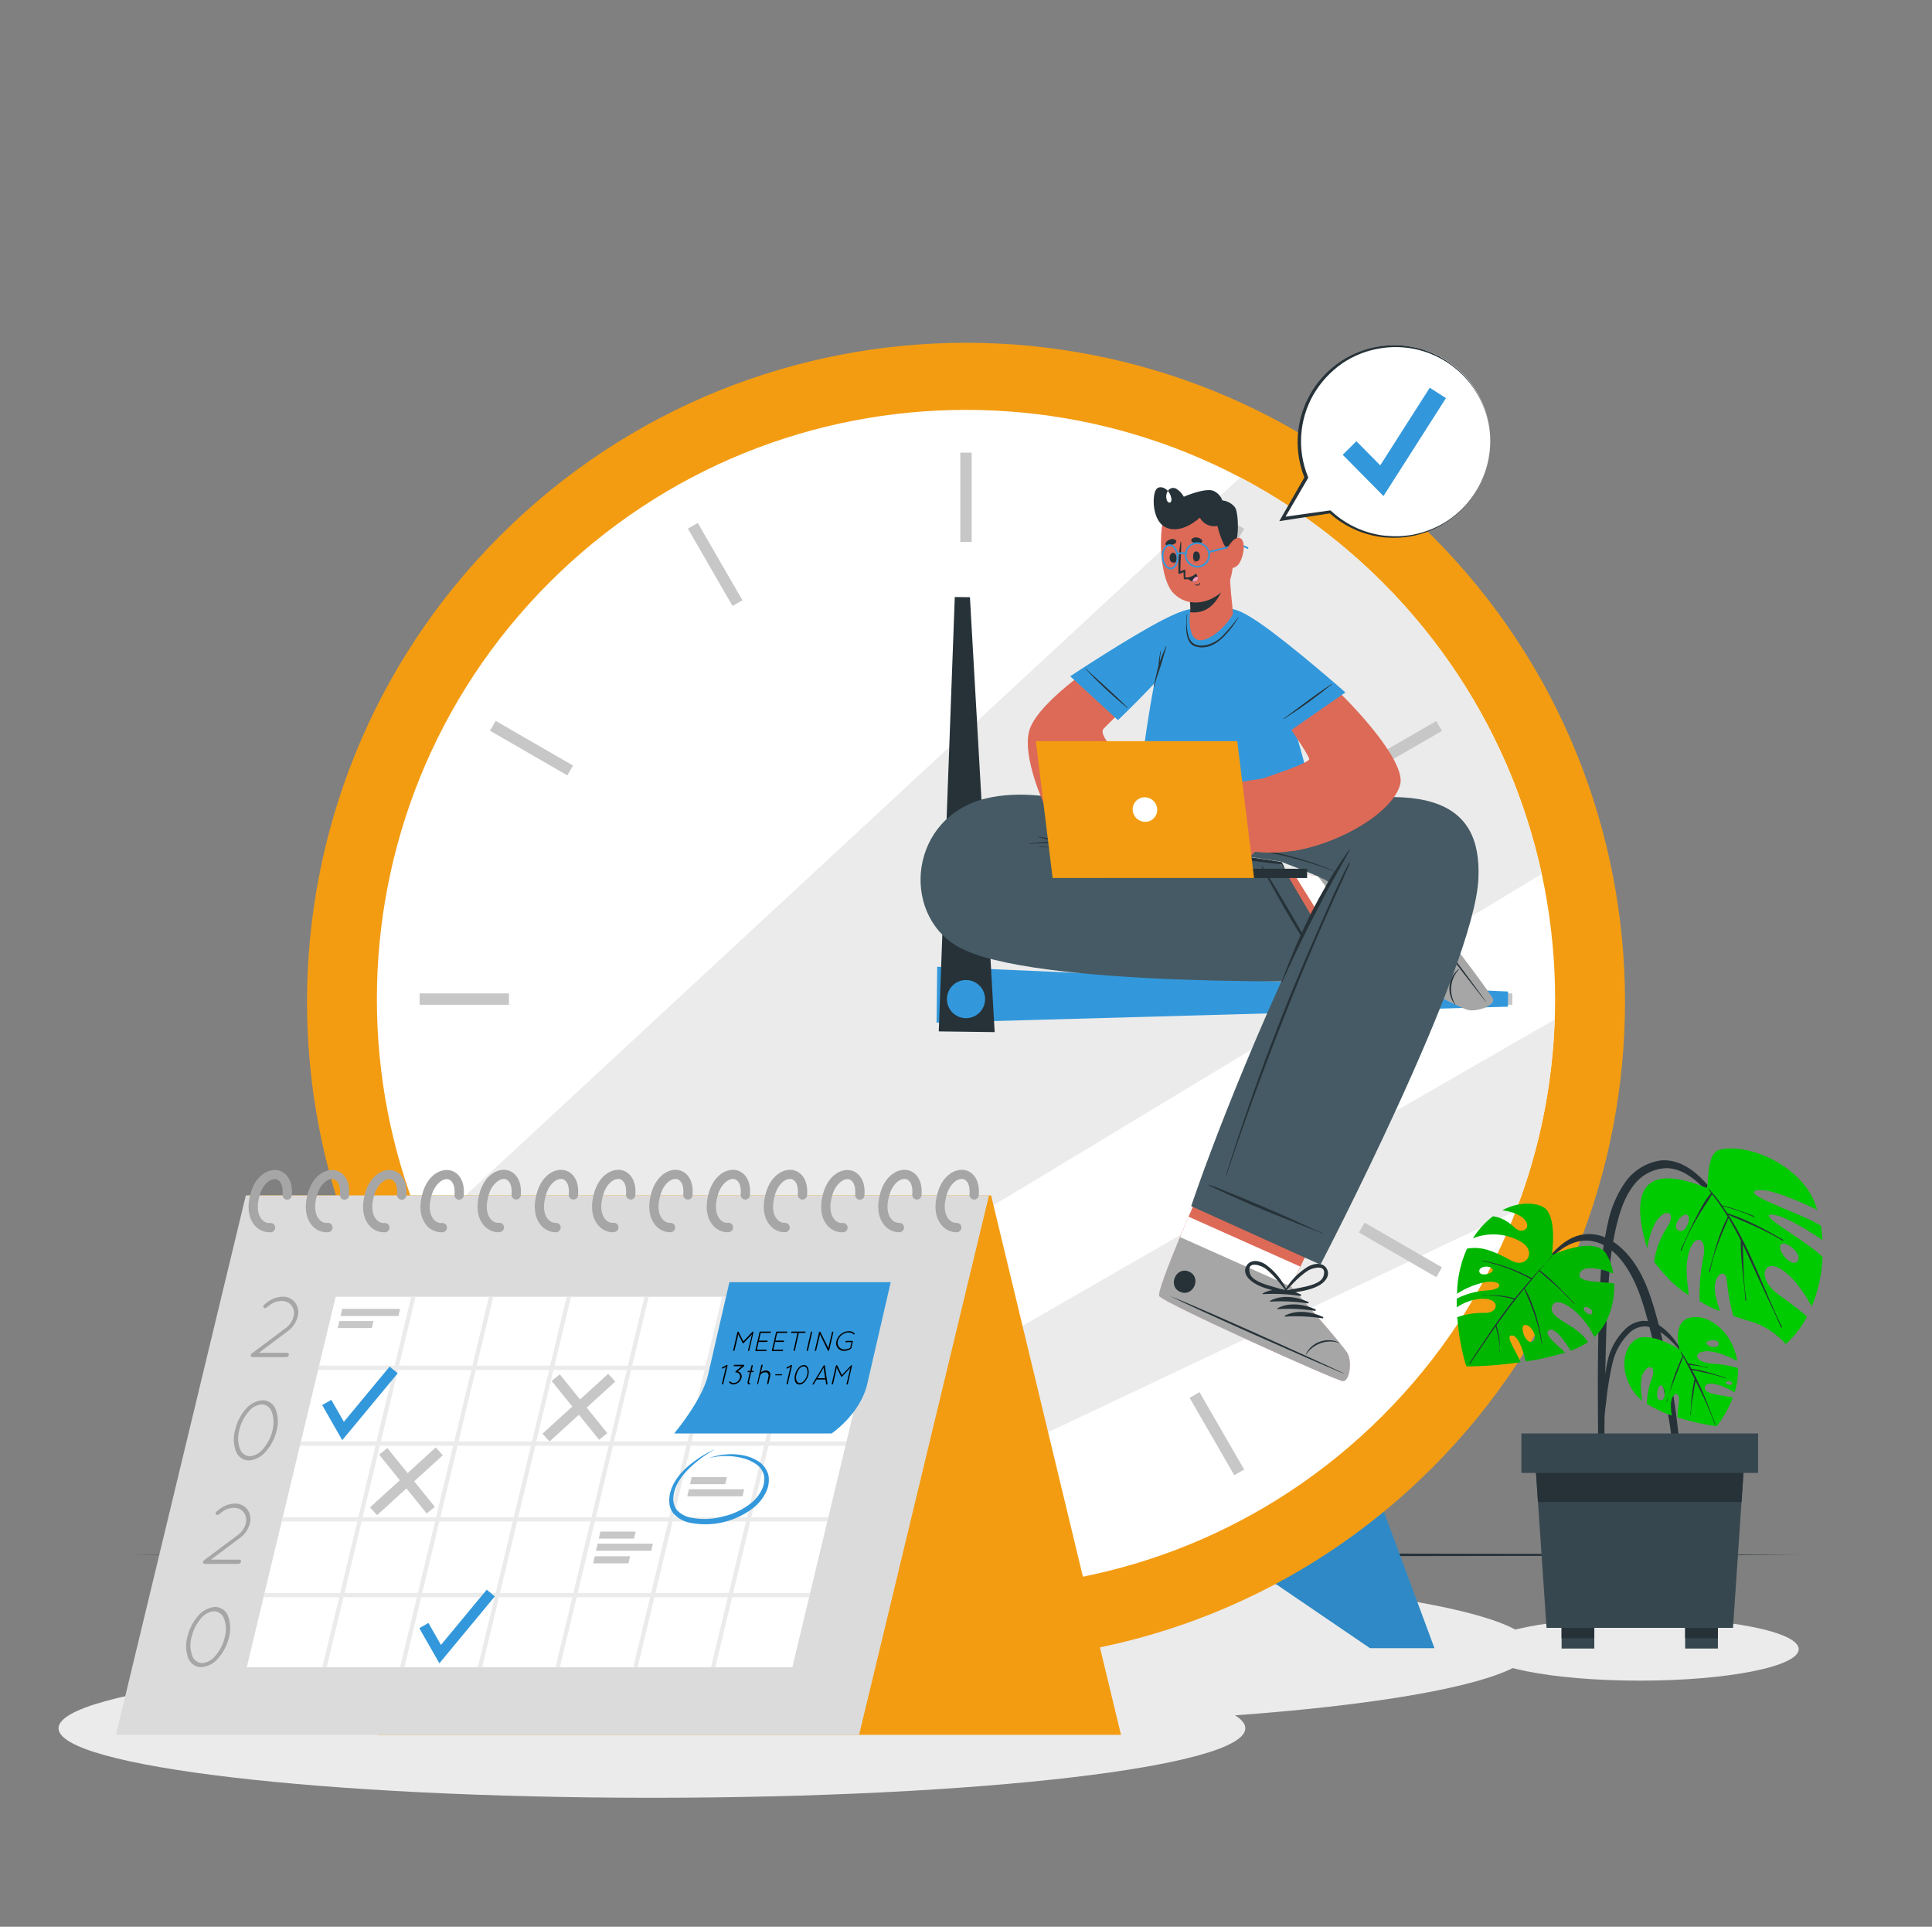 <svg width="342" height="341" viewBox="0 0 342 341" fill="none" xmlns="http://www.w3.org/2000/svg">
<rect x="0" y="0" width="342" height="341" fill="#808080" stroke="none"/>
<g clip-path="url(#clip0_13_7576)">
<path d="M171 305.202C226.354 305.202 271.227 299.153 271.227 291.692C271.227 284.23 226.354 278.181 171 278.181C115.646 278.181 70.773 284.23 70.773 291.692C70.773 299.153 115.646 305.202 171 305.202Z" fill="#EBEBEB"/>
<path d="M290.268 297.441C305.809 297.441 318.407 294.946 318.407 291.869C318.407 288.792 305.809 286.297 290.268 286.297C274.727 286.297 262.129 288.792 262.129 291.869C262.129 294.946 274.727 297.441 290.268 297.441Z" fill="#EBEBEB"/>
<path d="M115.403 318.173C173.416 318.173 220.445 312.665 220.445 305.87C220.445 299.075 173.416 293.567 115.403 293.567C57.39 293.567 10.362 299.075 10.362 305.87C10.362 312.665 57.39 318.173 115.403 318.173Z" fill="#EBEBEB"/>
<path d="M23.279 275.18L60.209 275.017L97.139 274.955L171 274.839L244.861 274.955L281.791 275.017L318.721 275.18L281.791 275.351L244.861 275.405L171 275.521L97.139 275.405L60.209 275.351L23.279 275.18Z" fill="#263238"/>
<path d="M97.801 265.455L88.076 291.692H99.492L120.634 277.288L97.801 265.455Z" fill="#3398DB"/>
<path opacity="0.1" d="M97.801 265.455L88.076 291.692H99.492L120.634 277.288L97.801 265.455Z" fill="black"/>
<path d="M244.199 265.455L253.924 291.692H242.508L221.366 277.288L244.199 265.455Z" fill="#3398DB"/>
<path opacity="0.1" d="M244.199 265.455L253.924 291.692H242.508L221.366 277.288L244.199 265.455Z" fill="black"/>
<path d="M253.491 259.809C299.048 214.252 299.048 140.39 253.491 94.832C207.934 49.276 134.072 49.275 88.515 94.832C42.958 140.39 42.958 214.252 88.515 259.809C134.072 305.366 207.934 305.366 253.491 259.809Z" fill="#F39C12"/>
<path d="M244.739 250.566C285.465 209.84 285.465 143.811 244.739 103.085C204.013 62.36 137.984 62.36 97.258 103.085C56.533 143.811 56.533 209.84 97.258 250.566C137.984 291.292 204.013 291.292 244.739 250.566Z" fill="white"/>
<path d="M272.904 154.671C225.417 183.445 147.369 230.646 103.768 256.521C91.433 246.122 81.677 233.005 75.268 218.199L219.531 84.486C233.009 91.582 244.771 101.542 253.992 113.667C263.212 125.791 269.667 139.787 272.904 154.671Z" fill="#EBEBEB"/>
<path d="M275.196 180.444C274.817 192.047 272.486 203.504 268.301 214.332L138.264 275.842C132.594 273.969 127.097 271.607 121.835 268.783C161.097 246.08 232.898 204.771 275.196 180.444Z" fill="#EBEBEB"/>
<path d="M172.002 80.108H169.991V95.917H172.002V80.108Z" fill="#C7C7C7"/>
<path d="M123.52 92.549L121.772 93.558L129.676 107.249L131.424 106.24L123.52 92.549Z" fill="#C7C7C7"/>
<path d="M87.742 127.58L86.736 129.322L100.426 137.227L101.432 135.484L87.742 127.58Z" fill="#C7C7C7"/>
<path d="M90.094 175.813H74.285V177.825H90.094V175.813Z" fill="#C7C7C7"/>
<path d="M100.415 216.409L86.724 224.313L87.73 226.055L101.421 218.151L100.415 216.409Z" fill="#C7C7C7"/>
<path d="M129.671 246.399L121.774 260.094L123.523 261.103L131.42 247.408L129.671 246.399Z" fill="#C7C7C7"/>
<path d="M172.002 257.728H169.991V273.537H172.002V257.728Z" fill="#C7C7C7"/>
<path d="M212.333 246.381L210.584 247.391L218.489 261.081L220.237 260.072L212.333 246.381Z" fill="#C7C7C7"/>
<path d="M241.566 216.388L240.56 218.131L254.251 226.035L255.257 224.293L241.566 216.388Z" fill="#C7C7C7"/>
<path d="M267.714 175.813H251.906V177.825H267.714V175.813Z" fill="#C7C7C7"/>
<path d="M254.254 127.61L240.564 135.514L241.57 137.257L255.26 129.352L254.254 127.61Z" fill="#C7C7C7"/>
<path d="M218.489 92.57L210.592 106.265L212.341 107.274L220.238 93.579L218.489 92.57Z" fill="#C7C7C7"/>
<path d="M266.93 178.166L165.783 180.989L165.905 171.1L266.957 175.479L266.93 178.166Z" fill="#3398DB"/>
<path d="M171.696 105.697L176.074 182.667L166.178 182.538L169.015 105.663L171.696 105.697Z" fill="#263238"/>
<path d="M171 180.198C172.864 180.198 174.376 178.687 174.376 176.822C174.376 174.958 172.864 173.446 171 173.446C169.135 173.446 167.624 174.958 167.624 176.822C167.624 178.687 169.135 180.198 171 180.198Z" fill="#3398DB"/>
<path d="M264.113 176.76C263.738 175.628 243.653 149.105 242.289 148.601C242.133 148.532 233.164 154.916 233.164 154.916C232.789 155.407 215.739 151.806 215.739 151.806L215.569 172.375L246.634 171.693C246.634 171.693 250.828 174.162 254.668 176.174C256.299 177.092 257.984 177.91 259.715 178.622C261.29 179.045 264.495 177.886 264.113 176.76Z" fill="#DD6A57"/>
<path d="M259.735 178.643C258.003 177.935 256.317 177.117 254.688 176.194C250.849 174.148 246.654 171.714 246.654 171.714L239.739 171.864L228.902 154.398C231.282 154.821 233.048 155.08 233.171 154.916C233.171 154.916 242.139 148.526 242.296 148.601C243.66 149.105 263.738 175.622 264.12 176.761C264.502 177.899 261.29 179.045 259.735 178.643Z" fill="white"/>
<path d="M264.298 176.795C263.902 175.635 243.742 149.133 242.33 148.608C241.798 148.403 237.413 151.117 233.171 154.916L246.184 171.966C246.184 171.966 258.194 178.329 259.824 178.738C261.454 179.147 264.693 177.954 264.298 176.795Z" fill="#A6A6A6"/>
<path d="M262.947 177.217C259.455 172.859 245.795 154.95 242.678 150.374C242.678 150.319 242.678 150.333 242.678 150.374C246.225 154.616 259.728 172.641 262.988 177.183C263.07 177.258 263.022 177.32 262.947 177.217Z" fill="#263238"/>
<path d="M257.553 177.777C257.164 177.294 256.88 176.735 256.719 176.136C256.558 175.537 256.524 174.911 256.618 174.299C256.773 173.19 257.353 172.185 258.235 171.496C258.235 171.496 258.296 171.496 258.276 171.55C257.507 172.368 257.024 173.413 256.901 174.529C256.778 175.645 257.021 176.77 257.594 177.736C257.6 177.737 257.605 177.74 257.609 177.744C257.614 177.749 257.617 177.754 257.619 177.76C257.62 177.766 257.62 177.772 257.619 177.778C257.617 177.784 257.614 177.789 257.61 177.793C257.606 177.798 257.6 177.801 257.594 177.802C257.589 177.804 257.582 177.804 257.577 177.802C257.571 177.8 257.565 177.797 257.561 177.793C257.557 177.788 257.554 177.783 257.553 177.777Z" fill="#263238"/>
<path d="M247.691 173.044C246.327 171.284 245.372 168.74 245.986 166.531C245.986 166.442 246.136 166.483 246.143 166.531C246.511 168.708 247.113 170.839 247.936 172.887C247.957 172.92 247.964 172.959 247.956 172.997C247.948 173.035 247.925 173.067 247.892 173.088C247.86 173.109 247.82 173.116 247.782 173.108C247.745 173.099 247.712 173.076 247.691 173.044Z" fill="#263238"/>
<path d="M249.273 174.005C247.909 172.245 246.954 169.708 247.568 167.499C247.568 167.41 247.711 167.444 247.725 167.499C248.094 169.672 248.693 171.801 249.512 173.848C249.533 173.88 249.54 173.918 249.532 173.956C249.525 173.993 249.503 174.025 249.471 174.046C249.439 174.067 249.401 174.074 249.364 174.066C249.327 174.059 249.294 174.037 249.273 174.005Z" fill="#263238"/>
<path d="M250.849 174.974C249.485 173.214 248.53 170.67 249.144 168.461C249.144 168.379 249.294 168.413 249.307 168.461C249.67 170.636 250.269 172.765 251.094 174.81C251.116 174.843 251.124 174.882 251.116 174.921C251.108 174.959 251.086 174.993 251.053 175.015C251.021 175.036 250.981 175.044 250.942 175.036C250.904 175.029 250.87 175.006 250.849 174.974Z" fill="#263238"/>
<path d="M252.431 175.956C251.067 174.196 250.112 171.659 250.726 169.449C250.726 169.361 250.869 169.395 250.883 169.449C251.252 171.623 251.851 173.752 252.67 175.799C252.69 175.831 252.698 175.869 252.69 175.906C252.682 175.943 252.66 175.976 252.629 175.997C252.597 176.017 252.558 176.025 252.521 176.017C252.484 176.009 252.452 175.987 252.431 175.956Z" fill="#263238"/>
<path d="M239.323 154.718C237.809 152.713 240.912 150.36 242.433 152.365C243.954 154.37 240.837 156.716 239.323 154.718Z" fill="#263238"/>
<path d="M246.907 176.447C247.418 174.544 247.084 172.491 246.995 170.561C246.99 170.518 246.974 170.477 246.95 170.442C246.925 170.406 246.893 170.377 246.855 170.356C246.817 170.335 246.775 170.324 246.732 170.323C246.688 170.322 246.645 170.331 246.607 170.35C246.601 170.343 246.595 170.337 246.587 170.333C246.579 170.329 246.571 170.327 246.562 170.327C246.554 170.327 246.545 170.329 246.537 170.333C246.53 170.337 246.523 170.343 246.518 170.35C244.987 171.722 243.841 173.471 243.197 175.424C242.842 176.569 242.978 178.261 244.41 178.595C245.843 178.929 246.613 177.558 246.907 176.447ZM245.495 177.647C243.449 178.943 243.585 176.072 243.879 175.233C244.072 174.698 244.3 174.177 244.561 173.671C245.132 172.64 245.756 171.638 246.429 170.67C246.429 171.618 246.484 172.566 246.504 173.514C246.552 174.646 246.641 176.938 245.495 177.647Z" fill="#263238"/>
<path d="M240.564 164.88C239.507 165.903 240.264 167.417 241.157 168.215C242.713 169.558 244.595 170.468 246.613 170.854C246.622 170.855 246.631 170.854 246.639 170.852C246.647 170.849 246.655 170.845 246.661 170.839C246.668 170.833 246.673 170.826 246.676 170.818C246.68 170.81 246.682 170.802 246.682 170.793C246.724 170.788 246.765 170.773 246.801 170.749C246.836 170.726 246.866 170.694 246.888 170.657C246.91 170.621 246.923 170.579 246.926 170.536C246.929 170.494 246.923 170.451 246.907 170.411C245.986 168.713 245.208 166.776 243.797 165.412C242.985 164.614 241.573 163.912 240.564 164.88ZM244.99 168.12C245.461 168.945 245.89 169.79 246.395 170.595C245.316 170.112 244.262 169.575 243.238 168.986C242.749 168.691 242.279 168.365 241.833 168.01C241.151 167.451 239.534 165.064 241.969 165.105C243.333 165.132 244.438 167.137 245.004 168.12H244.99Z" fill="#263238"/>
<path d="M214.805 145.498H200.865C200.865 145.498 186.277 138.487 174.533 141.31C161.063 144.55 159.338 161.463 169.404 167.445C182.164 175.022 238.92 173.583 238.92 173.583L226.651 152.768C226.651 152.768 207.773 148.799 190.655 149.358L214.805 152.652V145.498Z" fill="#455A64"/>
<path d="M227.463 154.132C227.46 154.096 227.46 154.059 227.463 154.023V153.934C227.463 153.873 227.429 153.805 227.415 153.736C227.401 153.668 227.32 153.464 227.272 153.327C227.224 153.191 227.156 153.061 227.095 152.932C227.03 152.803 226.955 152.679 226.87 152.563C226.87 152.563 226.87 152.563 226.835 152.563C224.755 152.175 210.652 150.156 208.558 149.917C206.464 149.678 204.323 149.481 202.202 149.303C197.97 148.936 193.723 148.784 189.475 148.846H188.282C188.2 148.846 188.105 148.805 188.023 148.785L187.409 148.642C187.027 148.574 186.638 148.512 186.256 148.458C185.452 148.335 184.647 148.246 183.842 148.096C183.794 148.096 183.781 148.164 183.842 148.171C184.647 148.355 185.431 148.587 186.236 148.758L186.918 148.908C185.363 148.99 183.808 149.112 182.253 149.249C182.205 149.249 182.205 149.331 182.253 149.331C184.367 149.201 186.502 149.187 188.616 149.221C190.73 149.256 192.817 149.303 194.918 149.426C199.167 149.672 203.409 150.047 207.637 150.49C210.01 150.742 224.394 152.836 226.774 152.938H226.808C226.826 152.994 226.846 153.049 226.87 153.102L227.074 153.491C227.142 153.614 227.211 153.73 227.286 153.845L227.401 154.023L227.463 154.105C227.463 154.105 227.517 154.166 227.524 154.193C227.531 154.221 227.497 154.132 227.463 154.132Z" fill="#263238"/>
<path d="M234.494 172.293C233.744 171.08 233.062 169.818 232.38 168.529C231.698 167.24 231.016 166.012 230.286 164.757C228.888 162.254 223.882 153.845 223.384 153.238C223.384 153.204 223.289 153.238 223.303 153.286C223.541 153.968 226.672 159.52 227.395 160.788C228.834 163.277 230.348 165.712 231.841 168.174C232.264 168.856 232.707 169.538 233.137 170.261C233.567 170.984 234.03 171.625 234.426 172.362C234.426 172.375 234.522 172.334 234.494 172.293Z" fill="#263238"/>
<path d="M223.248 155.339C222 155.032 220.718 154.841 219.449 154.603L215.644 153.886C213.107 153.432 210.565 152.977 208.019 152.522C202.938 151.663 197.837 150.954 192.708 150.476C189.816 150.204 186.918 150.019 184.013 149.794C183.951 149.794 183.958 149.883 184.013 149.89C189.175 150.122 194.331 150.817 199.446 151.554C204.561 152.291 209.56 153.082 214.607 153.934L218.876 154.664C220.322 154.916 221.768 155.223 223.221 155.407C223.282 155.428 223.309 155.346 223.248 155.339Z" fill="#263238"/>
<path d="M237.672 244.429C236.452 244.306 206.048 230.639 205.216 229.384C204.902 228.913 206.635 224.371 208.878 218.935C209.369 217.762 209.874 216.555 210.399 215.334C213.809 207.382 217.567 199.021 217.567 199.021L237.932 208.105L230.204 224.166L228.513 227.692C228.513 227.692 237.809 238.127 238.573 239.6C239.336 241.073 238.9 244.551 237.672 244.429Z" fill="#DD6A57"/>
<path d="M237.672 244.429C236.452 244.306 206.048 230.639 205.216 229.384C204.834 228.811 207.467 222.223 210.399 215.334L230.177 224.166L228.486 227.692C228.486 227.692 237.781 238.127 238.545 239.6C239.309 241.073 238.9 244.551 237.672 244.429Z" fill="white"/>
<path d="M237.672 244.429C236.452 244.306 206.048 230.639 205.216 229.384C204.902 228.913 206.635 224.371 208.878 218.936L228.513 227.692C228.513 227.692 237.809 238.127 238.573 239.6C239.336 241.073 238.9 244.551 237.672 244.429Z" fill="#A6A6A6"/>
<path d="M237.788 243.017C232.748 240.603 212.186 231.334 207.023 229.329C206.969 229.329 206.976 229.329 207.023 229.329C211.968 231.832 232.605 240.923 237.768 243.071C237.836 243.146 237.891 243.065 237.788 243.017Z" fill="#263238"/>
<path d="M237.106 237.629C236.546 237.36 235.936 237.21 235.315 237.189C234.694 237.168 234.076 237.276 233.499 237.506C232.455 237.909 231.609 238.701 231.139 239.716C231.139 239.716 231.18 239.771 231.2 239.716C231.826 238.784 232.737 238.08 233.798 237.711C234.858 237.342 236.01 237.327 237.079 237.67C237.084 237.669 237.088 237.668 237.092 237.665C237.096 237.663 237.099 237.659 237.101 237.656C237.104 237.652 237.106 237.647 237.107 237.643C237.107 237.638 237.107 237.634 237.106 237.629Z" fill="#263238"/>
<path d="M230.259 229.084C228.213 228.142 225.54 227.801 223.528 228.899C223.446 228.94 223.528 229.049 223.582 229.043C225.788 228.912 228.001 229.017 230.184 229.356C230.218 229.36 230.252 229.352 230.28 229.333C230.309 229.313 230.329 229.285 230.338 229.252C230.347 229.219 230.344 229.184 230.33 229.153C230.315 229.122 230.29 229.098 230.259 229.084Z" fill="#263238"/>
<path d="M231.555 230.406C229.509 229.465 226.842 229.118 224.824 230.216C224.749 230.263 224.824 230.372 224.885 230.366C227.088 230.232 229.299 230.335 231.48 230.672C231.497 230.677 231.516 230.679 231.534 230.677C231.552 230.675 231.569 230.669 231.585 230.66C231.601 230.651 231.615 230.639 231.626 230.625C231.637 230.611 231.645 230.594 231.65 230.577C231.655 230.56 231.657 230.541 231.655 230.523C231.652 230.505 231.647 230.488 231.638 230.472C231.629 230.456 231.617 230.442 231.603 230.431C231.589 230.42 231.572 230.411 231.555 230.406Z" fill="#263238"/>
<path d="M232.857 231.73C230.811 230.782 228.138 230.441 226.126 231.539C226.044 231.58 226.126 231.696 226.181 231.689C228.384 231.556 230.594 231.659 232.776 231.996C232.808 231.998 232.839 231.989 232.866 231.971C232.892 231.952 232.911 231.926 232.921 231.895C232.93 231.864 232.929 231.831 232.918 231.802C232.906 231.772 232.885 231.746 232.857 231.73Z" fill="#263238"/>
<path d="M234.153 233.053C232.107 232.105 229.441 231.764 227.422 232.862C227.347 232.903 227.422 233.012 227.483 233.012C229.686 232.879 231.897 232.982 234.078 233.319C234.114 233.329 234.151 233.324 234.183 233.306C234.215 233.288 234.239 233.258 234.249 233.223C234.259 233.188 234.254 233.15 234.236 233.118C234.218 233.086 234.189 233.063 234.153 233.053Z" fill="#263238"/>
<path d="M210.495 225.06C208.203 224.037 206.607 227.597 208.906 228.627C211.204 229.656 212.793 226.089 210.495 225.06Z" fill="#263238"/>
<path d="M234.91 224.637C234.262 223.314 232.585 223.566 231.548 224.166C229.789 225.234 228.342 226.747 227.354 228.552C227.348 228.559 227.344 228.568 227.342 228.578C227.34 228.587 227.341 228.597 227.345 228.606C227.348 228.615 227.354 228.623 227.362 228.629C227.369 228.635 227.378 228.639 227.388 228.64C227.379 228.682 227.38 228.726 227.391 228.767C227.402 228.808 227.423 228.846 227.452 228.878C227.48 228.91 227.516 228.935 227.556 228.95C227.596 228.966 227.639 228.972 227.681 228.968C229.584 228.62 231.664 228.477 233.403 227.549C234.426 227.01 235.524 225.885 234.91 224.637ZM230.457 227.842C229.529 228.04 228.588 228.19 227.667 228.422C228.486 227.57 229.27 226.683 230.17 225.912C230.602 225.536 231.058 225.187 231.534 224.869C232.285 224.398 235.054 223.594 234.262 225.906C233.819 227.174 231.569 227.611 230.457 227.842Z" fill="#263238"/>
<path d="M221.945 227.031C223.596 228.101 225.655 228.395 227.524 228.933C227.715 228.988 227.852 228.797 227.845 228.627C227.854 228.626 227.862 228.622 227.87 228.617C227.877 228.612 227.883 228.605 227.887 228.597C227.891 228.589 227.893 228.58 227.893 228.57C227.893 228.561 227.89 228.553 227.886 228.545C227.055 226.662 225.742 225.031 224.08 223.818C223.098 223.136 221.448 222.734 220.67 223.996C219.893 225.257 220.977 226.424 221.945 227.031ZM221.229 225.312C220.636 222.945 223.33 223.982 224.032 224.521C224.479 224.878 224.903 225.263 225.301 225.673C226.109 226.543 226.871 227.454 227.586 228.401C226.685 228.095 225.765 227.863 224.858 227.59C223.766 227.249 221.557 226.621 221.229 225.312Z" fill="#263238"/>
<path d="M210.863 213.466L233.744 223.818C233.744 223.818 261.024 171.495 261.706 155.475C262.313 141.835 252.84 136.584 222.15 145.402L214.648 145.498V150.681C217.942 151.117 226.747 152.502 226.747 152.502C233.151 154.916 235.21 155.912 235.108 156.123C219.163 188.368 210.863 213.466 210.863 213.466Z" fill="#455A64"/>
<path d="M238.879 150.367C237.959 151.602 237.099 152.884 236.281 154.193C231.309 152.069 226.051 150.69 220.677 150.101C219.172 149.915 217.658 149.781 216.135 149.699C216.073 149.699 216.073 149.787 216.135 149.794C221.528 150.155 226.86 151.153 232.019 152.768C233.444 153.204 234.842 153.716 236.247 154.22C235.265 155.796 234.337 157.405 233.451 159.028C231.788 162.071 230.292 165.201 228.97 168.406C228.233 170.172 227.517 171.952 226.883 173.76C226.883 173.814 226.951 173.848 226.972 173.794C229.777 167.556 232.832 161.45 236.138 155.475C237.072 153.791 238.047 152.127 238.961 150.428C238.989 150.381 238.914 150.326 238.879 150.367Z" fill="#263238"/>
<path d="M234.269 218.287C232.905 217.762 231.637 217.114 230.327 216.528L226.392 214.762C223.78 213.588 214.723 209.837 213.973 209.66C213.925 209.66 213.898 209.722 213.939 209.749C214.518 210.124 220.363 212.722 221.679 213.288C224.326 214.421 226.992 215.471 229.659 216.548C230.423 216.855 231.187 217.142 231.95 217.449C232.714 217.755 233.492 218.021 234.235 218.356C234.283 218.376 234.31 218.301 234.269 218.287Z" fill="#263238"/>
<path d="M238.77 152.768C236.963 156.178 235.422 159.799 233.853 163.345C232.285 166.892 230.771 170.431 229.291 173.998C226.349 181.109 223.621 188.302 221.107 195.577C219.668 199.669 218.324 203.829 217.015 207.982C217.015 208.037 217.09 208.064 217.11 207.982C219.538 200.637 222.164 193.36 224.912 186.158C227.661 178.956 230.559 171.795 233.635 164.723C234.499 162.741 235.376 160.761 236.268 158.783C237.161 156.805 238.088 154.841 238.927 152.843C238.927 152.72 238.811 152.652 238.77 152.768Z" fill="#263238"/>
<path d="M201.008 147.162C201.526 147.673 233.369 147.366 233.526 147.162C233.942 146.603 229.175 126.538 225.594 118.927C221.011 109.174 218.59 108.363 217.137 107.817C215.193 107.268 213.136 107.251 211.183 107.769C210.283 108.172 206.478 112.734 205.407 116.356C203.259 123.626 200.551 146.712 201.008 147.162Z" fill="#3398DB"/>
<path d="M222.491 110.327C236.547 120.189 248.884 134.115 247.889 138.685C246.838 143.513 237.529 149.187 229.188 150.551C227.483 150.831 221.761 138.426 223.5 137.784C224.864 137.293 231.002 135.322 231.739 134.443C232.237 133.829 222.136 120.557 218.781 113.56C215.228 106.242 218.74 107.688 222.491 110.327Z" fill="#DD6A57"/>
<path d="M227.026 137.293C227.026 137.293 221.809 137.975 218.413 138.602C216.524 138.95 213.332 139.823 212.056 140.717C210.154 142.047 203.027 148.819 204.636 150.585C206.089 152.181 208.115 149.514 208.115 149.514C208.115 149.514 205.625 152.242 207.555 153.354C209.485 154.466 211.804 150.776 211.804 150.776C211.804 150.776 208.96 153.463 211.122 154.486C213.004 155.373 216.128 151.363 216.128 151.363C216.128 151.363 212.834 153.859 214.675 154.957C216.721 156.171 222.177 150.749 222.177 150.749C225.669 151.147 229.205 150.796 232.551 149.719C233.11 149.535 227.026 137.293 227.026 137.293Z" fill="#DD6A57"/>
<path d="M211.04 151.676L211.634 150.831C212.002 150.269 212.403 149.73 212.834 149.214C213.264 148.723 213.714 148.253 214.198 147.789C214.682 147.325 215.235 146.868 215.712 146.37C215.715 146.365 215.719 146.359 215.724 146.355C215.729 146.352 215.736 146.349 215.742 146.348C215.748 146.347 215.755 146.347 215.761 146.349C215.768 146.351 215.773 146.355 215.778 146.359C215.782 146.364 215.786 146.369 215.788 146.376C215.79 146.382 215.79 146.389 215.789 146.395C215.788 146.401 215.786 146.408 215.782 146.413C215.778 146.418 215.772 146.422 215.767 146.425C215.285 146.912 214.83 147.424 214.403 147.96L213.127 149.508C212.711 150.019 212.268 150.49 211.838 150.988C211.627 151.233 211.422 151.492 211.224 151.745C211.045 151.998 210.847 152.238 210.631 152.461L210.583 152.427C210.712 152.163 210.865 151.912 211.04 151.676Z" fill="#263238"/>
<path d="M207.61 150.087C208.257 149.023 208.98 148.007 209.772 147.046C210.575 146.087 211.473 145.212 212.452 144.434C212.46 144.43 212.468 144.429 212.477 144.43C212.485 144.432 212.493 144.436 212.499 144.442C212.505 144.448 212.509 144.455 212.51 144.464C212.511 144.472 212.51 144.481 212.507 144.488C211.702 145.45 210.883 146.398 210.072 147.339C209.669 147.803 207.924 149.965 207.712 150.169C207.658 150.217 207.583 150.142 207.61 150.087Z" fill="#263238"/>
<path d="M214.232 153.259C214.865 152.272 215.562 151.329 216.319 150.435C217.168 149.593 218.08 148.818 219.047 148.116C219.055 148.113 219.063 148.111 219.071 148.113C219.08 148.114 219.088 148.118 219.094 148.124C219.099 148.13 219.103 148.138 219.105 148.146C219.106 148.155 219.105 148.163 219.101 148.171C218.249 149.01 217.383 149.828 216.578 150.715C216.183 151.144 214.709 152.945 214.293 153.32C214.273 153.354 214.212 153.306 214.232 153.259Z" fill="#263238"/>
<path d="M238.163 122.542L227.933 129.655C227.933 129.655 219.79 117.904 217.594 112.284C215.398 106.665 217.744 106.576 223.364 110.518C228.984 114.46 238.163 122.542 238.163 122.542Z" fill="#3398DB"/>
<path d="M235.742 121.123C233.033 123.341 230.191 125.391 227.231 127.261C227.197 127.261 227.156 127.227 227.197 127.2C227.974 126.695 232.134 123.421 235.701 121.062C235.742 121.028 235.79 121.089 235.742 121.123Z" fill="#263238"/>
<path d="M205.291 110.484C194.338 116.622 184.149 124.015 182.308 128.966C181.175 132.083 182.881 137.607 184.231 140.921C184.913 142.531 200.087 135.677 198.764 134.367C195.491 131.121 194.938 129.791 195.259 129.102C195.457 128.666 207.303 117.686 210.563 112.809C215.112 106.01 210.079 107.804 205.291 110.484Z" fill="#DD6A57"/>
<path d="M205.1 149.29C203.668 150.156 201.84 146.453 201.84 146.453C201.809 147.172 201.527 147.857 201.042 148.39C200.149 149.283 198.348 148.274 198.348 148.274C198.159 149.012 197.753 149.677 197.182 150.183C196.234 150.954 194.277 150.183 194.277 150.183C193.726 150.764 192.986 151.129 192.19 151.213C190.055 151.349 188.152 148.696 186.925 147.019C185.697 145.341 183.788 139.449 183.31 138.357L193.99 130.392C193.99 130.392 201.629 136.332 202.788 138.507C203.736 140.356 207.255 147.994 205.1 149.29Z" fill="#DD6A57"/>
<path d="M201.833 146.398C201.182 144.218 200.266 142.127 199.105 140.171C199.105 140.13 199.017 140.171 199.037 140.212C200.135 142.163 200.742 144.447 201.765 146.439C201.772 146.441 201.78 146.441 201.787 146.44C201.794 146.439 201.802 146.437 201.808 146.433C201.814 146.429 201.82 146.424 201.824 146.418C201.829 146.412 201.832 146.405 201.833 146.398Z" fill="#263238"/>
<path d="M198.43 148.137C198.254 147.652 198.013 147.193 197.714 146.773C197.428 146.302 197.127 145.845 196.827 145.409C196.223 144.499 195.593 143.59 194.938 142.681C194.938 142.64 194.843 142.681 194.87 142.681C195.477 143.595 196.064 144.515 196.63 145.457C196.909 145.927 197.189 146.398 197.462 146.868C197.695 147.333 197.976 147.771 198.3 148.178C198.31 148.188 198.323 148.196 198.336 148.199C198.35 148.203 198.365 148.203 198.378 148.198C198.392 148.194 198.404 148.186 198.413 148.175C198.422 148.164 198.428 148.151 198.43 148.137Z" fill="#263238"/>
<path d="M194.222 150.156C194.054 149.717 193.812 149.311 193.506 148.955L192.66 147.714C192.101 146.889 191.542 146.057 191.01 145.211C191.01 145.163 190.914 145.211 190.942 145.245C191.474 146.111 191.999 146.984 192.544 147.844C192.81 148.266 193.076 148.689 193.349 149.105C193.561 149.51 193.843 149.875 194.181 150.183L194.222 150.156Z" fill="#263238"/>
<path d="M189.482 119.691L197.898 127.418C197.898 127.418 208.312 117.577 211.238 112.298C214.164 107.019 211.859 106.624 205.782 109.768C199.705 112.912 189.482 119.691 189.482 119.691Z" fill="#3398DB"/>
<path d="M189.482 119.691L197.898 127.418C197.898 127.418 208.312 117.577 211.238 112.298C214.164 107.019 211.859 106.624 205.782 109.768C199.705 112.912 189.482 119.691 189.482 119.691Z" fill="#3398DB"/>
<path d="M199.528 125.276C196.908 123.124 194.427 120.808 192.101 118.34C192.067 118.34 192.101 118.265 192.149 118.299C192.776 118.94 196.664 122.282 199.583 125.222C199.644 125.256 199.562 125.304 199.528 125.276Z" fill="#263238"/>
<path d="M206.389 114.405C206.007 115.292 205.625 116.179 205.311 117.092C205.315 117.031 205.315 116.97 205.311 116.908C205.34 116.354 205.406 115.803 205.509 115.258C205.509 115.196 205.427 115.176 205.421 115.258C205.311 115.803 205.216 116.356 205.148 116.915C205.114 117.181 205.1 117.447 205.086 117.713C205.086 117.713 205.086 117.774 205.086 117.809C204.732 119.022 204.52 120.257 204.22 121.478C204.22 121.539 204.302 121.56 204.316 121.478C204.609 120.277 205.052 119.111 205.434 117.938C205.816 116.765 206.116 115.572 206.478 114.399C206.464 114.392 206.409 114.364 206.389 114.405Z" fill="#263238"/>
<path d="M212.097 113.266C213.905 113.703 217.021 110.948 218.235 108.717C218.317 108.561 218.092 106.944 217.908 104.96C217.799 103.759 217.71 102.416 217.71 101.188C217.71 100.936 209.99 103.03 209.99 103.03C210.422 104.57 210.664 106.157 210.713 107.756C210.713 107.925 210.694 108.095 210.658 108.26C210.661 108.288 210.661 108.315 210.658 108.342C210.508 109.304 210.351 112.843 212.097 113.266Z" fill="#DD6A57"/>
<path d="M217.26 101.215C216.892 103.295 215.576 108.315 211.456 108.39C211.194 108.399 210.931 108.383 210.672 108.342C210.672 108.308 210.672 108.288 210.672 108.26C210.707 108.094 210.727 107.925 210.733 107.756C210.684 106.156 210.439 104.569 210.004 103.029C210.004 103.029 215.582 101.515 217.26 101.215Z" fill="#263238"/>
<path d="M217.322 90.992C218.686 93.509 218.815 101.543 217.253 103.65C214.989 106.712 210.508 107.858 207.705 104.96C204.902 102.061 204.977 91.681 206.819 89.683C209.506 86.737 215.33 87.296 217.322 90.992Z" fill="#DD6A57"/>
<path d="M211.238 98.167C211.238 98.167 211.279 98.167 211.279 98.215C211.279 98.76 211.361 99.381 211.852 99.579C211.238 99.51 211.136 98.685 211.238 98.167Z" fill="#263238"/>
<path d="M211.695 97.594C212.561 97.512 212.67 99.251 211.865 99.333C211.061 99.415 210.965 97.669 211.695 97.594Z" fill="#263238"/>
<path d="M208.203 98.372C208.203 98.372 208.162 98.372 208.162 98.419C208.217 98.958 208.162 99.585 207.705 99.783C208.299 99.701 208.333 98.89 208.203 98.372Z" fill="#263238"/>
<path d="M207.685 97.832C206.812 97.832 206.853 99.572 207.685 99.578C208.517 99.585 208.415 97.846 207.685 97.832Z" fill="#263238"/>
<path d="M212.418 96.162C212.172 96.162 211.941 96.114 211.702 96.087C211.446 96.098 211.194 96.023 210.986 95.876C210.931 95.815 210.897 95.739 210.888 95.658C210.879 95.577 210.897 95.496 210.938 95.425C211.044 95.301 211.182 95.206 211.336 95.152C211.491 95.099 211.657 95.087 211.818 95.118C212.15 95.133 212.465 95.269 212.704 95.5C212.756 95.557 212.789 95.627 212.802 95.702C212.814 95.777 212.805 95.854 212.775 95.924C212.744 95.993 212.695 96.053 212.631 96.095C212.568 96.138 212.494 96.161 212.418 96.162Z" fill="#263238"/>
<path d="M206.805 96.612C207.037 96.551 207.265 96.476 207.487 96.387C207.749 96.352 207.99 96.226 208.169 96.032C208.212 95.963 208.231 95.88 208.223 95.799C208.214 95.717 208.178 95.641 208.121 95.582C207.986 95.473 207.822 95.406 207.649 95.388C207.476 95.37 207.301 95.402 207.146 95.48C206.822 95.565 206.54 95.766 206.355 96.046C206.319 96.114 206.304 96.19 206.312 96.267C206.319 96.343 206.348 96.415 206.396 96.475C206.444 96.535 206.508 96.58 206.58 96.604C206.653 96.629 206.731 96.631 206.805 96.612Z" fill="#263238"/>
<path d="M212.432 103.132C212.309 103.268 212.193 103.452 211.995 103.48C211.795 103.486 211.595 103.451 211.409 103.377C211.49 103.476 211.596 103.551 211.716 103.596C211.835 103.64 211.965 103.652 212.091 103.63C212.199 103.595 212.295 103.528 212.366 103.438C212.436 103.348 212.478 103.239 212.486 103.125C212.486 103.125 212.452 103.111 212.432 103.132Z" fill="#263238"/>
<path d="M211.763 101.55C211.64 101.772 211.472 101.966 211.27 102.119C211.068 102.273 210.837 102.383 210.59 102.443C210.367 102.497 210.138 102.523 209.908 102.518H209.779H209.663C209.633 102.514 209.606 102.5 209.585 102.48C209.564 102.459 209.551 102.431 209.547 102.402V102.3C209.506 101.884 209.513 101.25 209.513 101.25C209.363 101.331 208.612 101.727 208.606 101.509C208.543 99.632 208.669 97.754 208.981 95.903C208.985 95.892 208.991 95.883 209.001 95.877C209.01 95.871 209.021 95.867 209.032 95.867C209.043 95.867 209.054 95.871 209.063 95.877C209.072 95.883 209.079 95.892 209.083 95.903C209.151 97.642 208.919 99.374 208.96 101.12C209.229 100.976 209.516 100.868 209.813 100.8C209.874 100.8 209.813 102.027 209.813 102.211C210.154 102.227 210.495 102.175 210.815 102.058C211.136 101.941 211.431 101.761 211.681 101.529C211.75 101.475 211.797 101.509 211.763 101.55Z" fill="#263238"/>
<path d="M210.161 102.3C210.407 102.583 210.722 102.799 211.074 102.927C211.27 102.989 211.479 102.989 211.675 102.927C212.097 102.784 212.084 102.389 211.988 102.054C211.933 101.878 211.857 101.709 211.763 101.55C211.323 101.965 210.761 102.228 210.161 102.3Z" fill="#263238"/>
<path d="M211.074 102.913C211.27 102.975 211.479 102.975 211.675 102.913C212.097 102.77 212.084 102.375 211.988 102.041C211.76 102.063 211.546 102.161 211.38 102.319C211.215 102.477 211.107 102.687 211.074 102.913Z" fill="#FF98B9"/>
<path d="M206.253 93.277C209.097 94.764 212.391 91.613 212.391 91.613C212.683 92.161 213.144 92.6 213.705 92.864C214.267 93.128 214.899 93.204 215.507 93.079C215.507 93.079 216.551 97.471 217.717 97.321C219.504 97.096 219.34 90.965 218.638 89.819C218.368 89.466 218.028 89.172 217.64 88.957C217.251 88.741 216.823 88.607 216.38 88.564C216.125 87.864 215.617 87.284 214.955 86.941C213.591 86.15 209.56 87.91 209.56 87.91C209.256 87.362 208.826 86.894 208.305 86.546C208.181 86.461 208.041 86.403 207.893 86.374C207.746 86.346 207.594 86.347 207.447 86.378C207.3 86.409 207.16 86.47 207.037 86.556C206.914 86.642 206.81 86.752 206.73 86.88C206.997 87.181 207.189 87.541 207.289 87.93C207.658 89.205 206.607 89.328 206.464 88.148C206.396 87.707 206.491 87.256 206.73 86.88C206.116 86.198 205.23 86.02 204.759 86.498C203.879 87.412 203.893 92.07 206.253 93.277Z" fill="#263238"/>
<path d="M207.289 100.765C206.478 100.82 205.748 99.872 205.666 98.651C205.584 97.43 206.164 96.38 206.976 96.326C207.787 96.271 208.51 97.219 208.599 98.44C208.687 99.66 208.101 100.704 207.289 100.765ZM206.996 96.626C206.348 96.666 205.884 97.567 205.959 98.631C206.034 99.695 206.641 100.513 207.269 100.465C207.896 100.417 208.381 99.524 208.299 98.46C208.217 97.396 207.637 96.578 206.996 96.626Z" fill="#3398DB"/>
<path d="M212.261 100.411C211.818 100.472 211.366 100.399 210.965 100.201C210.564 100.003 210.232 99.689 210.011 99.299C209.791 98.909 209.693 98.463 209.73 98.017C209.768 97.571 209.938 97.146 210.22 96.798C210.501 96.451 210.881 96.195 211.31 96.067C211.738 95.937 212.196 95.94 212.622 96.075C213.049 96.209 213.426 96.469 213.703 96.82C213.981 97.171 214.146 97.598 214.177 98.044C214.235 98.612 214.066 99.179 213.707 99.622C213.348 100.065 212.828 100.349 212.261 100.411ZM211.968 96.264C211.578 96.261 211.197 96.375 210.873 96.592C210.55 96.809 210.299 97.119 210.154 97.48C210.009 97.842 209.977 98.239 210.061 98.619C210.145 99 210.342 99.346 210.626 99.612C210.91 99.879 211.268 100.054 211.652 100.114C212.037 100.175 212.431 100.117 212.783 99.95C213.135 99.783 213.428 99.514 213.625 99.177C213.821 98.841 213.912 98.453 213.884 98.064C213.866 97.572 213.655 97.107 213.296 96.77C212.937 96.433 212.46 96.251 211.968 96.264Z" fill="#3398DB"/>
<path d="M210.12 98.133C208.981 97.819 208.503 98.222 208.503 98.222L208.299 98.003C208.299 98.003 208.885 97.485 210.195 97.846L210.12 98.133Z" fill="#3398DB"/>
<path d="M214.014 97.86L213.939 97.567C214.13 97.519 218.597 96.36 219.088 96.298C219.758 96.373 220.409 96.575 221.004 96.892L220.881 97.158C220.338 96.878 219.753 96.687 219.149 96.592C218.74 96.639 215.616 97.444 214.014 97.86Z" fill="#3398DB"/>
<path d="M216.933 97.635C216.933 97.635 218.235 94.805 219.49 95.228C220.745 95.65 220.077 99.531 218.808 100.274C218.655 100.383 218.481 100.459 218.298 100.497C218.114 100.535 217.924 100.535 217.74 100.497C217.557 100.458 217.383 100.382 217.23 100.274C217.077 100.165 216.948 100.026 216.851 99.865L216.933 97.635Z" fill="#DD6A57"/>
<path d="M219.204 109.256C218.398 110.329 217.533 111.356 216.612 112.332C215.764 113.287 214.63 113.943 213.38 114.201C212.166 114.365 210.938 114.201 210.426 112.687C210.051 111.417 209.965 110.08 210.174 108.772C210.174 108.704 210.085 108.69 210.079 108.772C209.881 110.743 209.717 113.778 211.525 114.378C213.571 115.06 215.446 113.949 216.783 112.516C217.718 111.536 218.544 110.457 219.245 109.297C219.245 109.297 219.224 109.236 219.204 109.256Z" fill="#263238"/>
<path d="M231.384 153.75H194.795V155.394H231.384V153.75Z" fill="#263238"/>
<path d="M221.993 155.387H186.331L183.365 131.169H219.02L221.993 155.387Z" fill="#F39C12"/>
<path d="M204.848 143.281C204.854 143.565 204.803 143.847 204.699 144.111C204.594 144.374 204.438 144.614 204.239 144.817C204.04 145.019 203.802 145.179 203.54 145.288C203.278 145.397 202.997 145.452 202.713 145.45C202.135 145.446 201.581 145.218 201.169 144.813C200.756 144.408 200.518 143.859 200.503 143.281C200.497 142.997 200.548 142.715 200.652 142.451C200.757 142.186 200.913 141.946 201.112 141.743C201.311 141.54 201.548 141.379 201.81 141.27C202.073 141.16 202.354 141.104 202.638 141.105C203.217 141.109 203.772 141.338 204.185 141.744C204.597 142.151 204.835 142.702 204.848 143.281Z" fill="white"/>
<path d="M198.437 307.03H66.886L43.896 211.57H175.447L198.437 307.03Z" fill="#F39C12"/>
<path d="M20.524 307.03H152.075L175.065 211.57H43.514L20.524 307.03Z" fill="#DBDBDB"/>
<path d="M155.989 229.507L153.057 241.701L152.879 242.451L149.844 255.116L149.667 255.866L146.632 268.517L146.448 269.267L143.406 281.925L143.229 282.682L140.256 295.081H43.678L46.651 282.682L46.828 281.925L49.87 269.267L50.054 268.517L53.089 255.866L53.273 255.116L56.308 242.451L56.485 241.701L59.418 229.507H155.989Z" fill="white"/>
<path d="M73.563 229.507L70.63 241.701L70.453 242.451L67.418 255.116L67.241 255.866L64.206 268.517L64.022 269.267L60.987 281.925L60.803 282.682L57.829 295.081H57.058L60.039 282.682L60.216 281.925L63.251 269.267L63.435 268.517L66.463 255.866L66.647 255.116L69.689 242.451L69.866 241.701L72.785 229.507H73.563Z" fill="#EBEBEB"/>
<path d="M87.319 229.507L84.386 241.701L84.209 242.451L81.174 255.116L80.996 255.866L77.962 268.517L77.777 269.267L74.743 281.925L74.558 282.682L71.585 295.081H70.814L73.795 282.682L73.972 281.925L77.007 269.267L77.191 268.517L80.219 255.866L80.403 255.116L83.445 242.451L83.622 241.701L86.541 229.507H87.319Z" fill="#EBEBEB"/>
<path d="M101.081 229.507L98.156 241.701L97.972 242.451L94.937 255.116L94.759 255.866L91.724 268.517L91.547 269.267L88.505 281.925L88.321 282.682L85.348 295.081H84.577L87.557 282.682L87.742 281.925L90.77 269.267L90.954 268.517L93.989 255.866L94.166 255.116L97.208 242.451L97.385 241.701L100.311 229.507H101.081Z" fill="#EBEBEB"/>
<path d="M114.837 229.507L111.912 241.701L111.727 242.451L108.692 255.116L108.515 255.866L105.48 268.517L105.303 269.267L102.261 281.925L102.077 282.682L99.103 295.081H98.333L101.313 282.682L101.497 281.925L104.525 269.267L104.71 268.517L107.744 255.866L107.922 255.116L110.964 242.451L111.141 241.701L114.067 229.507H114.837Z" fill="#EBEBEB"/>
<path d="M128.6 229.507L125.674 241.701L125.49 242.451L122.462 255.116L122.278 255.866L119.243 268.517L119.066 269.267L116.024 281.925L115.847 282.682L112.873 295.081H112.096L115.076 282.682L115.26 281.925L118.295 269.267L118.472 268.517L121.507 255.866L121.685 255.116L124.726 242.451L124.904 241.701L127.829 229.507H128.6Z" fill="#EBEBEB"/>
<path d="M142.356 229.507L139.43 241.701L139.246 242.451L136.218 255.116L136.034 255.866L132.999 268.517L132.822 269.267L129.78 281.925L129.603 282.682L126.629 295.081H125.852L128.832 282.682L129.016 281.925L132.051 269.267L132.228 268.517L135.263 255.866L135.441 255.116L138.482 242.451L138.666 241.701L141.585 229.507H142.356Z" fill="#EBEBEB"/>
<path d="M153.057 241.701L152.879 242.451H56.308L56.485 241.701H153.057Z" fill="#EBEBEB"/>
<path d="M149.844 255.116L149.667 255.866H53.089L53.273 255.116H149.844Z" fill="#EBEBEB"/>
<path d="M146.632 268.517L146.448 269.267H49.87L50.054 268.517H146.632Z" fill="#EBEBEB"/>
<path d="M143.406 281.925L143.229 282.682H46.651L46.828 281.925H143.406Z" fill="#EBEBEB"/>
<path d="M68.57 256.28L67.121 257.449L75.528 267.86L76.976 266.69L68.57 256.28Z" fill="#C7C7C7"/>
<path d="M77.129 256.177L65.496 266.781L66.75 268.157L78.383 257.553L77.129 256.177Z" fill="#C7C7C7"/>
<path d="M99.099 243.233L97.65 244.403L106.057 254.813L107.505 253.644L99.099 243.233Z" fill="#C7C7C7"/>
<path d="M107.661 243.136L96.028 253.739L97.283 255.115L108.916 244.511L107.661 243.136Z" fill="#C7C7C7"/>
<path d="M60.584 254.884L57.031 248.671L58.647 247.744L60.871 251.631L68.973 241.858L70.405 243.045L60.584 254.884Z" fill="#3398DB"/>
<path d="M77.778 294.372L74.224 288.159L75.841 287.231L78.057 291.119L86.159 281.346L87.591 282.532L77.778 294.372Z" fill="#3398DB"/>
<path d="M126.67 256.432C124.947 257.379 123.36 258.554 121.951 259.924C120.587 261.288 119.393 262.945 119.223 264.807C119.152 265.241 119.172 265.684 119.28 266.11C119.388 266.536 119.582 266.935 119.85 267.283C120.479 267.935 121.289 268.384 122.176 268.572C124.043 268.964 125.977 268.915 127.823 268.429C129.69 268.032 131.442 267.213 132.944 266.035C133.673 265.451 134.279 264.728 134.724 263.907C135.168 263.119 135.36 262.215 135.277 261.315C135.199 260.874 135.033 260.453 134.788 260.078C134.543 259.703 134.224 259.381 133.851 259.133C133.068 258.59 132.185 258.208 131.253 258.008C129.342 257.557 127.35 257.578 125.449 258.069C127.337 257.378 129.373 257.19 131.355 257.523C132.373 257.689 133.347 258.058 134.22 258.608C134.679 258.894 135.078 259.269 135.391 259.71C135.705 260.151 135.928 260.651 136.047 261.179C136.209 262.253 136.012 263.351 135.488 264.302C135.004 265.234 134.338 266.059 133.531 266.73C131.922 268.017 130.047 268.929 128.041 269.401C126.036 269.873 123.951 269.893 121.937 269.458C120.887 269.212 119.935 268.653 119.209 267.856C118.858 267.419 118.623 266.9 118.527 266.348C118.445 265.817 118.445 265.277 118.527 264.746C118.841 262.625 120.198 260.927 121.671 259.61C123.171 258.309 124.856 257.238 126.67 256.432Z" fill="#3398DB"/>
<path d="M70.541 232.903H60.284L60.571 231.648H70.828L70.541 232.903Z" fill="#C7C7C7"/>
<path d="M65.822 235.044H59.793L60.08 233.796H66.108L65.822 235.044Z" fill="#C7C7C7"/>
<path d="M112.232 272.309H105.992L106.278 271.061H112.519L112.232 272.309Z" fill="#C7C7C7"/>
<path d="M111.243 276.681H105.003L105.289 275.433H111.536L111.243 276.681Z" fill="#C7C7C7"/>
<path d="M115.281 274.458H105.494L105.787 273.203H115.567L115.281 274.458Z" fill="#C7C7C7"/>
<path d="M128.395 262.672H122.155L122.442 261.417H128.689L128.395 262.672Z" fill="#C7C7C7"/>
<path d="M131.444 264.814H121.657L121.951 263.566H131.73L131.444 264.814Z" fill="#C7C7C7"/>
<path d="M44.584 239.525L50.607 235.024C51.283 234.52 51.765 233.797 51.971 232.978C52.051 232.67 52.067 232.348 52.017 232.033C51.966 231.718 51.851 231.418 51.677 231.15C51.473 230.86 51.199 230.626 50.881 230.469C50.563 230.312 50.211 230.236 49.856 230.25C49.119 230.25 48.401 230.489 47.81 230.932L47.183 231.403C47.15 231.439 47.11 231.468 47.066 231.488C47.021 231.508 46.973 231.518 46.924 231.518C46.875 231.518 46.827 231.508 46.782 231.488C46.737 231.468 46.697 231.439 46.665 231.403C46.639 231.36 46.622 231.312 46.615 231.263C46.608 231.213 46.611 231.163 46.624 231.115C46.637 231.067 46.659 231.021 46.689 230.982C46.72 230.942 46.758 230.909 46.801 230.884L47.428 230.393C48.17 229.832 49.069 229.517 50 229.493C50.455 229.469 50.91 229.563 51.318 229.766C51.727 229.969 52.076 230.274 52.332 230.652C52.556 230.992 52.706 231.376 52.771 231.778C52.835 232.18 52.814 232.592 52.707 232.985C52.443 234.023 51.828 234.938 50.968 235.576L45.812 239.43H50.852C50.898 239.43 50.944 239.441 50.985 239.461C51.026 239.482 51.062 239.513 51.089 239.55C51.116 239.587 51.134 239.63 51.142 239.676C51.149 239.721 51.146 239.768 51.132 239.812C51.105 239.912 51.047 240.002 50.966 240.068C50.885 240.134 50.786 240.173 50.682 240.18H44.687C44.64 240.185 44.593 240.177 44.55 240.158C44.507 240.139 44.469 240.109 44.441 240.071C44.394 239.978 44.382 239.871 44.409 239.771C44.435 239.67 44.498 239.583 44.584 239.525Z" fill="#A6A6A6"/>
<path d="M41.604 253.145C41.909 251.767 42.549 250.486 43.466 249.414C43.838 248.955 44.3 248.576 44.822 248.301C45.345 248.025 45.919 247.859 46.508 247.812C47.006 247.818 47.491 247.975 47.9 248.261C48.308 248.546 48.622 248.948 48.799 249.414C49.245 250.609 49.306 251.913 48.977 253.145C48.661 254.521 48.01 255.798 47.081 256.862C46.713 257.322 46.256 257.703 45.736 257.981C45.217 258.259 44.646 258.428 44.059 258.478C43.559 258.471 43.072 258.313 42.663 258.024C42.255 257.736 41.942 257.331 41.768 256.862C41.324 255.671 41.267 254.37 41.604 253.145ZM42.354 253.145C42.054 254.234 42.099 255.39 42.484 256.452C42.614 256.817 42.85 257.135 43.163 257.363C43.475 257.592 43.85 257.721 44.237 257.735C44.693 257.686 45.135 257.545 45.536 257.321C45.937 257.097 46.288 256.795 46.569 256.432C47.386 255.489 47.96 254.36 48.24 253.145C48.532 252.053 48.477 250.897 48.083 249.837C47.96 249.47 47.726 249.149 47.413 248.92C47.101 248.69 46.725 248.563 46.337 248.555C45.88 248.594 45.435 248.728 45.032 248.949C44.63 249.17 44.277 249.472 43.998 249.837C43.187 250.788 42.622 251.924 42.354 253.145Z" fill="#A6A6A6"/>
<path d="M36.135 276.128L42.157 271.627C42.834 271.122 43.315 270.4 43.521 269.581C43.602 269.273 43.617 268.951 43.567 268.636C43.516 268.321 43.401 268.021 43.227 267.753C43.023 267.467 42.751 267.235 42.436 267.08C42.12 266.924 41.772 266.848 41.42 266.86C40.682 266.86 39.964 267.099 39.374 267.542L38.747 268.012C38.714 268.049 38.674 268.078 38.629 268.098C38.585 268.118 38.536 268.128 38.487 268.128C38.438 268.128 38.39 268.118 38.346 268.098C38.301 268.078 38.261 268.049 38.228 268.012C38.203 267.969 38.186 267.922 38.179 267.872C38.172 267.823 38.175 267.773 38.188 267.724C38.2 267.676 38.222 267.631 38.253 267.591C38.283 267.552 38.321 267.519 38.365 267.494L38.992 267.003C39.734 266.441 40.633 266.126 41.563 266.103C42.012 266.083 42.459 266.178 42.861 266.378C43.263 266.579 43.607 266.878 43.862 267.248C44.086 267.588 44.236 267.972 44.3 268.374C44.365 268.776 44.343 269.188 44.237 269.581C43.972 270.619 43.358 271.534 42.498 272.172L37.335 276.026H42.382C42.428 276.026 42.473 276.037 42.514 276.057C42.556 276.078 42.591 276.109 42.618 276.146C42.646 276.183 42.664 276.226 42.671 276.272C42.679 276.317 42.675 276.364 42.661 276.408C42.634 276.509 42.576 276.598 42.496 276.664C42.415 276.73 42.315 276.77 42.211 276.776H36.237C36.19 276.781 36.143 276.773 36.1 276.754C36.057 276.735 36.019 276.705 35.991 276.667C35.946 276.575 35.935 276.47 35.962 276.371C35.988 276.271 36.049 276.185 36.135 276.128Z" fill="#A6A6A6"/>
<path d="M33.154 289.748C33.465 288.368 34.112 287.087 35.036 286.017C35.407 285.554 35.867 285.172 36.39 284.893C36.913 284.614 37.488 284.444 38.078 284.394C38.577 284.401 39.062 284.557 39.47 284.843C39.879 285.129 40.192 285.531 40.37 285.997C40.811 287.192 40.873 288.495 40.547 289.727C40.228 291.103 39.578 292.379 38.651 293.444C38.281 293.907 37.821 294.289 37.298 294.567C36.774 294.845 36.2 295.013 35.609 295.061C35.109 295.054 34.622 294.897 34.213 294.608C33.804 294.32 33.492 293.914 33.318 293.444C32.879 292.259 32.821 290.967 33.154 289.748ZM33.904 289.748C33.604 290.837 33.649 291.993 34.034 293.055C34.165 293.419 34.402 293.736 34.715 293.964C35.027 294.193 35.4 294.323 35.787 294.338C36.242 294.291 36.682 294.154 37.083 293.933C37.484 293.713 37.836 293.415 38.119 293.055C38.944 292.109 39.521 290.972 39.797 289.748C40.096 288.657 40.044 287.499 39.647 286.44C39.523 286.073 39.289 285.752 38.977 285.523C38.664 285.293 38.288 285.166 37.901 285.158C37.443 285.197 36.999 285.331 36.596 285.552C36.193 285.773 35.841 286.075 35.562 286.44C34.751 287.391 34.186 288.527 33.918 289.748H33.904Z" fill="#A6A6A6"/>
<path d="M157.674 226.922C157.674 226.922 154.755 239.573 153.52 244.933C152.286 250.294 147.198 253.704 147.198 253.704H119.339C119.339 253.704 124.297 247.805 125.306 243.426L129.118 226.922H157.674Z" fill="#3398DB"/>
<path d="M133.115 236.149L131.655 237.684C131.627 237.715 131.588 237.735 131.546 237.738C131.528 237.74 131.509 237.735 131.493 237.726C131.477 237.716 131.465 237.701 131.458 237.684L130.707 236.156L130.025 238.987C130.017 239.018 129.998 239.047 129.973 239.068C129.947 239.089 129.915 239.101 129.882 239.102C129.867 239.104 129.852 239.102 129.838 239.097C129.824 239.091 129.812 239.082 129.802 239.071C129.793 239.059 129.786 239.045 129.784 239.031C129.781 239.016 129.782 239.001 129.787 238.987L130.523 235.795C130.527 235.775 130.535 235.756 130.547 235.74C130.559 235.723 130.574 235.709 130.592 235.699C130.602 235.689 130.614 235.68 130.627 235.675C130.641 235.669 130.655 235.666 130.67 235.666C130.685 235.666 130.699 235.669 130.713 235.675C130.726 235.68 130.738 235.689 130.748 235.699L131.587 237.397L133.197 235.699C133.221 235.678 133.253 235.667 133.285 235.667C133.318 235.667 133.349 235.678 133.374 235.699C133.377 235.713 133.377 235.727 133.374 235.74C133.378 235.761 133.378 235.781 133.374 235.802L132.638 238.993C132.629 239.025 132.61 239.054 132.585 239.075C132.559 239.095 132.527 239.108 132.494 239.109C132.48 239.11 132.466 239.107 132.453 239.101C132.44 239.095 132.428 239.086 132.42 239.075C132.411 239.063 132.405 239.05 132.403 239.036C132.4 239.022 132.401 239.007 132.406 238.993L133.115 236.149Z" fill="black"/>
<path d="M134.452 235.774C134.462 235.742 134.481 235.713 134.508 235.692C134.535 235.672 134.568 235.66 134.602 235.658H136.375C136.389 235.658 136.404 235.66 136.417 235.666C136.43 235.672 136.441 235.682 136.45 235.693C136.458 235.704 136.464 235.718 136.467 235.732C136.469 235.746 136.468 235.761 136.464 235.774C136.456 235.809 136.437 235.839 136.41 235.862C136.383 235.884 136.349 235.896 136.314 235.897H134.663L134.349 237.261H135.795C135.81 237.261 135.824 237.265 135.837 237.272C135.85 237.279 135.861 237.289 135.87 237.301C135.878 237.312 135.884 237.326 135.887 237.341C135.889 237.355 135.888 237.37 135.884 237.384C135.877 237.417 135.859 237.447 135.833 237.469C135.807 237.491 135.775 237.504 135.741 237.507H134.295L133.981 238.871H135.632C135.647 238.869 135.662 238.872 135.676 238.878C135.69 238.885 135.701 238.895 135.71 238.907C135.719 238.919 135.725 238.934 135.727 238.949C135.728 238.964 135.726 238.979 135.72 238.993C135.713 239.026 135.694 239.055 135.668 239.076C135.643 239.097 135.61 239.109 135.577 239.109H133.79C133.776 239.109 133.763 239.105 133.751 239.099C133.739 239.092 133.728 239.083 133.72 239.072C133.712 239.06 133.707 239.048 133.705 239.034C133.703 239.02 133.704 239.006 133.708 238.993L134.452 235.774Z" fill="black"/>
<path d="M137.377 235.774C137.386 235.742 137.405 235.714 137.43 235.693C137.456 235.672 137.488 235.66 137.521 235.658H139.294C139.308 235.658 139.323 235.661 139.336 235.667C139.349 235.673 139.361 235.682 139.37 235.693C139.379 235.704 139.386 235.717 139.389 235.731C139.392 235.745 139.392 235.76 139.389 235.774C139.381 235.808 139.361 235.838 139.334 235.86C139.307 235.882 139.274 235.895 139.239 235.897H137.582L137.268 237.261H138.714C138.729 237.261 138.743 237.265 138.756 237.272C138.769 237.279 138.78 237.289 138.789 237.3C138.797 237.312 138.803 237.326 138.805 237.34C138.808 237.355 138.807 237.37 138.803 237.384C138.795 237.418 138.776 237.449 138.749 237.471C138.722 237.493 138.688 237.506 138.653 237.506H137.214L136.9 238.87H138.55C138.619 238.87 138.653 238.925 138.639 238.993C138.63 239.026 138.611 239.055 138.584 239.076C138.557 239.097 138.523 239.109 138.489 239.109H136.709C136.695 239.109 136.682 239.105 136.67 239.099C136.658 239.092 136.647 239.083 136.639 239.072C136.631 239.06 136.626 239.047 136.624 239.034C136.622 239.02 136.623 239.006 136.627 238.993L137.377 235.774Z" fill="black"/>
<path d="M141.162 235.897H140.126C140.111 235.898 140.096 235.895 140.082 235.888C140.068 235.882 140.056 235.872 140.046 235.86C140.037 235.848 140.031 235.834 140.028 235.819C140.025 235.804 140.026 235.789 140.03 235.774C140.041 235.742 140.061 235.714 140.088 235.693C140.115 235.673 140.147 235.661 140.18 235.658H142.492C142.507 235.658 142.521 235.661 142.534 235.667C142.548 235.673 142.559 235.682 142.568 235.693C142.578 235.704 142.584 235.717 142.587 235.731C142.591 235.745 142.591 235.76 142.588 235.774C142.579 235.808 142.56 235.838 142.533 235.86C142.506 235.882 142.473 235.895 142.438 235.897H141.401L140.719 238.986C140.711 239.018 140.692 239.047 140.666 239.068C140.641 239.088 140.609 239.101 140.576 239.102C140.562 239.103 140.547 239.1 140.534 239.094C140.521 239.088 140.509 239.079 140.5 239.068C140.491 239.056 140.484 239.043 140.481 239.029C140.478 239.015 140.477 239.001 140.48 238.986L141.162 235.897Z" fill="black"/>
<path d="M143.529 235.774C143.538 235.742 143.556 235.714 143.582 235.693C143.608 235.672 143.639 235.66 143.672 235.658C143.687 235.658 143.701 235.661 143.714 235.667C143.727 235.673 143.739 235.682 143.748 235.693C143.757 235.704 143.764 235.717 143.767 235.731C143.771 235.745 143.771 235.76 143.768 235.774L143.038 238.986C143.027 239.019 143.006 239.048 142.978 239.069C142.95 239.09 142.916 239.101 142.881 239.102C142.867 239.103 142.853 239.1 142.84 239.094C142.827 239.088 142.815 239.079 142.806 239.068C142.798 239.056 142.792 239.043 142.789 239.029C142.787 239.015 142.788 239 142.793 238.986L143.529 235.774Z" fill="black"/>
<path d="M145.159 236.163L144.477 238.986C144.468 239.018 144.45 239.047 144.424 239.068C144.399 239.088 144.367 239.101 144.334 239.102C144.319 239.103 144.305 239.1 144.292 239.094C144.279 239.088 144.268 239.079 144.259 239.068C144.25 239.056 144.245 239.043 144.242 239.029C144.24 239.015 144.241 239 144.245 238.986L144.975 235.822C144.973 235.795 144.98 235.769 144.993 235.746C145.006 235.723 145.026 235.704 145.05 235.692C145.111 235.692 145.186 235.692 145.207 235.692L146.632 238.591L147.28 235.781C147.289 235.749 147.307 235.721 147.333 235.7C147.359 235.679 147.39 235.667 147.423 235.665C147.438 235.665 147.452 235.668 147.465 235.674C147.478 235.68 147.49 235.689 147.499 235.7C147.508 235.711 147.515 235.724 147.518 235.738C147.522 235.752 147.522 235.767 147.519 235.781L146.782 238.959C146.772 238.992 146.753 239.02 146.726 239.041C146.699 239.062 146.666 239.074 146.632 239.075C146.616 239.076 146.6 239.072 146.586 239.065C146.572 239.058 146.559 239.047 146.55 239.034L145.159 236.163Z" fill="black"/>
<path d="M149.749 237.554C149.734 237.556 149.719 237.554 149.705 237.549C149.691 237.543 149.679 237.534 149.669 237.523C149.66 237.511 149.653 237.497 149.65 237.482C149.648 237.468 149.649 237.452 149.653 237.438C149.661 237.403 149.681 237.371 149.71 237.349C149.738 237.326 149.774 237.315 149.81 237.315H150.888C150.902 237.317 150.915 237.321 150.927 237.328C150.939 237.336 150.949 237.346 150.957 237.358C150.964 237.37 150.968 237.383 150.97 237.397C150.971 237.411 150.968 237.425 150.963 237.438L150.69 238.618C150.677 238.654 150.654 238.685 150.622 238.707C150.267 238.947 149.85 239.077 149.422 239.082C149.204 239.091 148.988 239.048 148.791 238.957C148.594 238.865 148.422 238.728 148.288 238.557C148.155 238.385 148.064 238.184 148.024 237.971C147.984 237.757 147.995 237.537 148.058 237.329C148.188 236.842 148.472 236.409 148.867 236.096C149.263 235.783 149.749 235.605 150.254 235.59C150.441 235.584 150.628 235.616 150.804 235.682C150.979 235.749 151.14 235.85 151.277 235.979C151.298 236.001 151.31 236.03 151.31 236.061C151.31 236.091 151.298 236.121 151.277 236.142C151.252 236.164 151.22 236.175 151.188 236.175C151.155 236.175 151.124 236.164 151.099 236.142C150.981 236.031 150.841 235.944 150.689 235.887C150.537 235.83 150.375 235.803 150.213 235.808C149.778 235.825 149.36 235.979 149.019 236.248C148.678 236.518 148.432 236.89 148.317 237.309C148.263 237.49 148.253 237.682 148.289 237.869C148.325 238.055 148.405 238.229 148.523 238.378C148.641 238.526 148.793 238.644 148.966 238.722C149.139 238.799 149.328 238.834 149.517 238.823C149.865 238.816 150.204 238.715 150.499 238.529L150.731 237.513L149.749 237.554Z" fill="black"/>
<path d="M128.498 241.919L127.945 242.206C127.923 242.212 127.9 242.212 127.877 242.206C127.859 242.207 127.84 242.202 127.824 242.193C127.808 242.183 127.796 242.168 127.789 242.151C127.778 242.118 127.78 242.083 127.796 242.052C127.811 242.022 127.838 241.998 127.87 241.987L128.627 241.578C128.641 241.571 128.656 241.566 128.671 241.565C128.686 241.564 128.701 241.565 128.716 241.569C128.73 241.574 128.744 241.581 128.756 241.591C128.767 241.6 128.777 241.612 128.784 241.626C128.794 241.655 128.794 241.686 128.784 241.715L128.034 244.899C128.025 244.933 128.006 244.963 127.979 244.985C127.952 245.007 127.919 245.02 127.884 245.022C127.869 245.022 127.855 245.018 127.842 245.011C127.829 245.004 127.818 244.995 127.809 244.983C127.801 244.971 127.795 244.957 127.793 244.943C127.79 244.928 127.791 244.913 127.795 244.899L128.498 241.919Z" fill="black"/>
<path d="M131.703 241.79L130.598 242.703C130.804 242.746 130.987 242.859 131.117 243.024C131.201 243.142 131.258 243.277 131.284 243.42C131.309 243.562 131.304 243.709 131.267 243.849C131.18 244.172 130.993 244.459 130.734 244.67C130.474 244.88 130.155 245.004 129.821 245.022C129.678 245.026 129.537 244.997 129.408 244.936C129.279 244.876 129.166 244.786 129.077 244.674C129.037 244.633 129.077 244.552 129.118 244.504C129.129 244.492 129.142 244.483 129.157 244.476C129.172 244.47 129.188 244.467 129.204 244.467C129.22 244.467 129.236 244.47 129.25 244.476C129.265 244.483 129.278 244.492 129.289 244.504C129.361 244.591 129.452 244.66 129.555 244.706C129.658 244.752 129.77 244.774 129.882 244.77C130.132 244.756 130.371 244.663 130.564 244.504C130.779 244.332 130.929 244.091 130.987 243.822C131.018 243.712 131.023 243.596 131.001 243.484C130.98 243.371 130.933 243.265 130.864 243.174C130.797 243.084 130.708 243.011 130.605 242.964C130.503 242.916 130.391 242.895 130.278 242.901C130.26 242.901 130.243 242.896 130.228 242.888C130.212 242.88 130.199 242.868 130.189 242.853C130.173 242.824 130.168 242.79 130.176 242.757C130.183 242.724 130.203 242.695 130.23 242.676L131.294 241.79H129.971C129.956 241.79 129.941 241.787 129.927 241.781C129.913 241.774 129.901 241.765 129.892 241.753C129.882 241.741 129.876 241.727 129.873 241.712C129.87 241.697 129.871 241.681 129.875 241.667C129.885 241.632 129.906 241.602 129.934 241.58C129.962 241.558 129.997 241.545 130.032 241.544H131.642C131.657 241.543 131.672 241.546 131.686 241.553C131.7 241.559 131.712 241.569 131.721 241.581C131.731 241.593 131.737 241.607 131.74 241.622C131.742 241.637 131.742 241.652 131.737 241.667C131.741 241.685 131.741 241.703 131.737 241.721L131.703 241.79Z" fill="black"/>
<path d="M133.436 242.724C133.426 242.756 133.408 242.785 133.382 242.807C133.357 242.829 133.326 242.843 133.292 242.847H132.979L132.576 244.599C132.571 244.62 132.571 244.642 132.575 244.663C132.58 244.684 132.589 244.704 132.602 244.721C132.615 244.738 132.632 244.752 132.651 244.761C132.67 244.771 132.691 244.776 132.713 244.777C132.727 244.777 132.742 244.781 132.755 244.788C132.768 244.795 132.78 244.804 132.789 244.816C132.798 244.828 132.804 244.841 132.807 244.856C132.811 244.87 132.811 244.885 132.808 244.9C132.797 244.932 132.777 244.961 132.751 244.982C132.724 245.004 132.692 245.018 132.658 245.022C132.605 245.026 132.552 245.017 132.504 244.995C132.455 244.974 132.413 244.941 132.381 244.899C132.348 244.857 132.327 244.808 132.318 244.755C132.309 244.703 132.314 244.65 132.331 244.599L132.733 242.847H132.433C132.317 242.847 132.331 242.785 132.344 242.724C132.345 242.707 132.349 242.689 132.357 242.674C132.365 242.658 132.376 242.645 132.39 242.634C132.403 242.623 132.419 242.615 132.436 242.61C132.453 242.606 132.47 242.605 132.488 242.608H132.808L133.019 241.708C133.03 241.677 133.049 241.649 133.074 241.629C133.099 241.608 133.13 241.595 133.163 241.592C133.177 241.592 133.192 241.595 133.205 241.601C133.219 241.607 133.231 241.615 133.24 241.626C133.25 241.637 133.257 241.65 133.262 241.664C133.266 241.678 133.267 241.693 133.265 241.708L133.054 242.608H133.367C133.392 242.614 133.413 242.63 133.425 242.652C133.438 242.674 133.442 242.7 133.436 242.724Z" fill="black"/>
<path d="M136.048 243.556C136.069 243.469 136.069 243.379 136.048 243.292C136.027 243.205 135.985 243.125 135.926 243.058C135.867 242.99 135.793 242.939 135.709 242.907C135.626 242.875 135.536 242.863 135.447 242.874C135.239 242.87 135.036 242.935 134.868 243.058C134.701 243.181 134.578 243.356 134.52 243.556L134.206 244.92C134.197 244.936 134.184 244.95 134.169 244.961C134.154 244.971 134.136 244.978 134.118 244.981C134.101 244.982 134.085 244.979 134.071 244.972C134.056 244.965 134.044 244.954 134.036 244.94C134.033 244.927 134.033 244.913 134.036 244.899C134.033 244.886 134.033 244.872 134.036 244.858L134.343 243.494V243.453L134.759 241.626C134.769 241.594 134.789 241.566 134.816 241.545C134.843 241.524 134.875 241.512 134.909 241.51C134.923 241.509 134.937 241.512 134.951 241.518C134.964 241.524 134.975 241.533 134.985 241.545C134.994 241.556 135 241.569 135.004 241.583C135.007 241.597 135.007 241.612 135.004 241.626L134.711 242.901C134.938 242.681 135.24 242.554 135.557 242.546C135.678 242.534 135.801 242.551 135.914 242.597C136.027 242.643 136.127 242.716 136.205 242.809C136.283 242.903 136.337 243.015 136.362 243.134C136.387 243.254 136.382 243.377 136.348 243.494L136.034 244.858C136.026 244.893 136.007 244.923 135.98 244.946C135.953 244.968 135.919 244.98 135.884 244.981C135.869 244.981 135.855 244.977 135.842 244.97C135.829 244.963 135.818 244.954 135.809 244.942C135.801 244.93 135.795 244.916 135.793 244.902C135.79 244.887 135.791 244.872 135.795 244.858L136.048 243.556Z" fill="black"/>
<path d="M137.221 243.304C137.227 243.278 137.242 243.255 137.263 243.239C137.284 243.223 137.31 243.214 137.336 243.215H138.387C138.398 243.215 138.409 243.217 138.419 243.222C138.429 243.226 138.438 243.233 138.445 243.241C138.452 243.25 138.458 243.26 138.461 243.271C138.463 243.281 138.464 243.293 138.462 243.304C138.456 243.331 138.442 243.355 138.421 243.374C138.4 243.392 138.374 243.404 138.346 243.406H137.296C137.283 243.407 137.27 243.404 137.259 243.399C137.247 243.394 137.237 243.386 137.23 243.375C137.222 243.365 137.218 243.353 137.216 243.341C137.214 243.328 137.216 243.315 137.221 243.304Z" fill="black"/>
<path d="M139.914 241.919L139.362 242.206C139.34 242.212 139.316 242.212 139.294 242.206C139.275 242.207 139.257 242.202 139.241 242.193C139.225 242.183 139.212 242.168 139.205 242.151C139.194 242.118 139.197 242.083 139.212 242.052C139.228 242.022 139.255 241.998 139.287 241.987L140.044 241.578C140.057 241.571 140.072 241.566 140.087 241.565C140.103 241.564 140.118 241.565 140.132 241.569C140.147 241.574 140.16 241.581 140.172 241.591C140.184 241.6 140.194 241.612 140.201 241.626C140.208 241.655 140.208 241.685 140.201 241.715L139.471 244.879C139.463 244.913 139.443 244.943 139.416 244.965C139.389 244.987 139.356 245 139.321 245.002C139.307 245.001 139.292 244.998 139.279 244.991C139.266 244.984 139.255 244.974 139.247 244.962C139.238 244.95 139.232 244.937 139.23 244.922C139.227 244.908 139.228 244.893 139.232 244.879L139.914 241.919Z" fill="black"/>
<path d="M140.733 243.297C140.835 242.851 141.043 242.437 141.34 242.09C141.46 241.942 141.609 241.819 141.778 241.73C141.947 241.641 142.132 241.587 142.322 241.571C142.482 241.579 142.635 241.635 142.763 241.731C142.89 241.827 142.986 241.959 143.038 242.11C143.18 242.497 143.201 242.918 143.099 243.317C142.996 243.761 142.785 244.174 142.486 244.518C142.366 244.667 142.218 244.791 142.049 244.882C141.88 244.972 141.694 245.027 141.504 245.043C141.341 245.042 141.182 244.992 141.049 244.898C140.916 244.804 140.815 244.671 140.76 244.518C140.623 244.124 140.614 243.696 140.733 243.297ZM140.978 243.297C140.879 243.649 140.893 244.024 141.019 244.367C141.062 244.485 141.138 244.586 141.239 244.659C141.34 244.732 141.461 244.773 141.585 244.777C141.732 244.762 141.875 244.719 142.005 244.648C142.135 244.578 142.25 244.483 142.342 244.367C142.608 244.061 142.793 243.693 142.881 243.297C142.979 242.944 142.963 242.569 142.833 242.226C142.793 242.108 142.716 242.005 142.615 241.932C142.514 241.859 142.392 241.818 142.267 241.817C142.12 241.829 141.976 241.871 141.846 241.941C141.715 242.012 141.601 242.109 141.51 242.226C141.252 242.535 141.074 242.902 140.992 243.297H140.978Z" fill="black"/>
<path d="M146.121 244.156H144.552L144.054 244.968C144.041 244.991 144.022 245.011 144 245.025C143.977 245.039 143.951 245.048 143.925 245.05H143.884C143.87 245.043 143.858 245.033 143.848 245.021C143.839 245.009 143.832 244.995 143.829 244.979C143.825 244.964 143.826 244.949 143.829 244.934C143.833 244.919 143.84 244.905 143.85 244.893L145.787 241.694C145.802 241.672 145.822 241.654 145.846 241.641C145.87 241.628 145.896 241.62 145.923 241.619C145.971 241.619 146.018 241.619 146.018 241.694L146.482 244.893C146.482 244.926 146.473 244.959 146.455 244.986C146.436 245.014 146.41 245.036 146.38 245.05H146.332C146.31 245.047 146.289 245.038 146.271 245.024C146.254 245.009 146.242 244.99 146.237 244.968L146.121 244.156ZM144.695 243.917H146.059L145.793 242.062L144.695 243.917Z" fill="black"/>
<path d="M150.54 242.062L149.087 243.597C149.073 243.614 149.056 243.628 149.035 243.637C149.015 243.646 148.994 243.651 148.971 243.651C148.924 243.651 148.896 243.651 148.883 243.597L148.126 242.069L147.478 244.899C147.469 244.933 147.45 244.963 147.423 244.985C147.396 245.007 147.363 245.02 147.328 245.022C147.313 245.023 147.297 245.02 147.284 245.013C147.27 245.007 147.258 244.997 147.248 244.985C147.239 244.973 147.233 244.959 147.23 244.944C147.227 244.929 147.228 244.914 147.232 244.899L147.969 241.708C147.984 241.671 148.01 241.64 148.044 241.619C148.057 241.61 148.071 241.604 148.087 241.601C148.102 241.598 148.118 241.598 148.133 241.601C148.148 241.604 148.163 241.611 148.176 241.619C148.188 241.628 148.199 241.64 148.208 241.653L149.04 243.351L150.656 241.653C150.675 241.627 150.703 241.609 150.735 241.603C150.766 241.597 150.799 241.602 150.826 241.619C150.828 241.632 150.828 241.646 150.826 241.66C150.833 241.68 150.833 241.701 150.826 241.721L150.09 244.913C150.083 244.946 150.065 244.976 150.039 244.998C150.013 245.02 149.981 245.034 149.947 245.036C149.931 245.036 149.916 245.033 149.902 245.027C149.889 245.021 149.877 245.011 149.867 244.999C149.858 244.987 149.852 244.973 149.849 244.958C149.846 244.943 149.847 244.928 149.851 244.913L150.54 242.062Z" fill="black"/>
<path d="M47.626 218.09C47.142 218.076 46.666 217.961 46.229 217.752C45.792 217.543 45.404 217.245 45.089 216.876C44.407 216.092 43.446 214.291 44.407 211.025C45.314 208.031 47.49 206.796 49.181 207.117C50.477 207.362 51.909 208.679 51.657 211.577C51.65 211.685 51.621 211.791 51.573 211.888C51.524 211.985 51.456 212.071 51.373 212.141C51.291 212.211 51.194 212.264 51.091 212.296C50.987 212.328 50.878 212.338 50.77 212.327C50.553 212.306 50.353 212.201 50.212 212.034C50.072 211.867 50.003 211.651 50.02 211.434C50.15 209.927 49.706 208.89 48.874 208.706C47.933 208.528 46.596 209.436 45.983 211.475C45.423 213.337 45.539 214.885 46.317 215.778C46.48 215.994 46.691 216.168 46.934 216.286C47.177 216.405 47.445 216.464 47.715 216.46C47.826 216.436 47.941 216.435 48.053 216.457C48.164 216.479 48.27 216.524 48.363 216.59C48.456 216.655 48.535 216.738 48.595 216.835C48.654 216.932 48.693 217.041 48.708 217.153C48.724 217.266 48.716 217.381 48.685 217.49C48.654 217.6 48.601 217.702 48.529 217.79C48.457 217.878 48.367 217.95 48.266 218.001C48.164 218.053 48.053 218.083 47.94 218.09C47.835 218.096 47.731 218.096 47.626 218.09Z" fill="#A6A6A6"/>
<path d="M57.788 218.09C57.299 218.081 56.817 217.968 56.375 217.759C55.933 217.55 55.541 217.249 55.224 216.876C54.542 216.092 53.58 214.291 54.542 211.025C55.442 208.031 57.624 206.796 59.316 207.117C60.611 207.362 62.044 208.679 61.791 211.577C61.784 211.685 61.754 211.79 61.705 211.887C61.656 211.983 61.589 212.069 61.506 212.139C61.423 212.209 61.328 212.261 61.224 212.294C61.121 212.326 61.013 212.337 60.905 212.327C60.689 212.301 60.491 212.192 60.355 212.023C60.218 211.853 60.154 211.637 60.175 211.42C60.305 209.913 59.861 208.876 59.029 208.692C58.081 208.515 56.751 209.422 56.138 211.461C55.572 213.323 55.694 214.871 56.472 215.764C56.635 215.98 56.846 216.154 57.089 216.273C57.332 216.391 57.6 216.451 57.87 216.446C57.981 216.422 58.096 216.421 58.208 216.443C58.319 216.466 58.425 216.511 58.518 216.576C58.611 216.641 58.69 216.725 58.75 216.822C58.809 216.919 58.848 217.027 58.863 217.14C58.879 217.253 58.871 217.367 58.84 217.477C58.809 217.586 58.756 217.688 58.684 217.776C58.612 217.864 58.522 217.936 58.421 217.988C58.319 218.04 58.209 218.07 58.095 218.076C57.993 218.087 57.891 218.091 57.788 218.09Z" fill="#A6A6A6"/>
<path d="M67.888 218.09C67.405 218.076 66.93 217.961 66.494 217.752C66.058 217.543 65.671 217.244 65.358 216.876C64.676 216.092 63.715 214.291 64.676 211.025C65.576 208.031 67.759 206.796 69.45 207.117C70.746 207.362 72.178 208.679 71.926 211.577C71.918 211.685 71.889 211.79 71.84 211.887C71.791 211.983 71.723 212.069 71.641 212.139C71.558 212.209 71.462 212.261 71.359 212.294C71.256 212.326 71.147 212.337 71.039 212.327C70.821 212.308 70.62 212.203 70.479 212.036C70.338 211.868 70.27 211.652 70.289 211.434C70.419 209.927 69.975 208.89 69.136 208.706C68.298 208.522 66.865 209.436 66.252 211.475C65.686 213.337 65.808 214.885 66.586 215.778C66.745 215.989 66.951 216.16 67.188 216.279C67.425 216.397 67.685 216.459 67.95 216.46C68.061 216.436 68.176 216.435 68.287 216.457C68.399 216.479 68.505 216.524 68.598 216.59C68.691 216.655 68.77 216.738 68.83 216.835C68.889 216.932 68.928 217.041 68.943 217.153C68.959 217.266 68.951 217.381 68.92 217.49C68.889 217.6 68.836 217.702 68.764 217.79C68.692 217.878 68.602 217.95 68.501 218.001C68.399 218.053 68.288 218.083 68.175 218.09C68.079 218.095 67.984 218.095 67.888 218.09Z" fill="#A6A6A6"/>
<path d="M78.023 218.09C77.544 218.075 77.073 217.959 76.642 217.75C76.211 217.541 75.829 217.243 75.52 216.876C74.838 216.092 73.87 214.291 74.838 211.025C75.738 208.031 77.921 206.796 79.612 207.117C80.908 207.362 82.34 208.679 82.094 211.577C82.085 211.684 82.055 211.789 82.005 211.885C81.955 211.98 81.887 212.065 81.804 212.135C81.722 212.204 81.626 212.256 81.523 212.289C81.42 212.321 81.312 212.333 81.204 212.324C81.097 212.314 80.992 212.284 80.897 212.234C80.801 212.184 80.716 212.116 80.647 212.033C80.577 211.951 80.525 211.855 80.493 211.752C80.46 211.65 80.448 211.541 80.458 211.434C80.581 209.927 80.144 208.89 79.305 208.706C78.466 208.522 77.034 209.436 76.42 211.475C75.854 213.337 75.977 214.885 76.754 215.778C76.914 215.989 77.12 216.161 77.356 216.279C77.593 216.398 77.854 216.46 78.118 216.46C78.23 216.436 78.345 216.435 78.456 216.457C78.568 216.479 78.674 216.524 78.767 216.59C78.86 216.655 78.939 216.738 78.998 216.835C79.058 216.932 79.096 217.041 79.112 217.153C79.127 217.266 79.12 217.381 79.089 217.49C79.058 217.6 79.005 217.702 78.933 217.79C78.86 217.878 78.771 217.95 78.669 218.001C78.568 218.053 78.457 218.083 78.344 218.09C78.237 218.096 78.13 218.096 78.023 218.09Z" fill="#A6A6A6"/>
<path d="M88.157 218.09C87.671 218.072 87.193 217.952 86.756 217.737C86.319 217.522 85.932 217.217 85.62 216.842C84.938 216.058 83.977 214.257 84.938 210.99C85.839 207.996 88.021 206.762 89.712 207.083C91.008 207.328 92.44 208.644 92.195 211.543C92.186 211.65 92.155 211.755 92.105 211.851C92.055 211.946 91.987 212.031 91.904 212.101C91.822 212.17 91.726 212.222 91.624 212.255C91.521 212.287 91.412 212.299 91.305 212.29C91.197 212.28 91.093 212.25 90.997 212.2C90.901 212.15 90.817 212.082 90.747 211.999C90.678 211.917 90.625 211.821 90.593 211.718C90.561 211.615 90.549 211.507 90.558 211.4C90.681 209.892 90.244 208.856 89.406 208.672C88.567 208.487 87.134 209.401 86.521 211.441C85.955 213.302 86.07 214.851 86.855 215.744C87.014 215.956 87.22 216.128 87.456 216.246C87.693 216.364 87.954 216.426 88.219 216.426C88.33 216.402 88.445 216.401 88.556 216.423C88.668 216.445 88.774 216.49 88.867 216.555C88.96 216.621 89.039 216.704 89.099 216.801C89.158 216.898 89.197 217.007 89.212 217.119C89.228 217.232 89.22 217.347 89.189 217.456C89.158 217.566 89.105 217.668 89.033 217.756C88.961 217.844 88.871 217.916 88.77 217.967C88.668 218.019 88.558 218.049 88.444 218.056C88.349 218.072 88.253 218.083 88.157 218.09Z" fill="#A6A6A6"/>
<path d="M98.292 218.09C97.805 218.072 97.328 217.952 96.891 217.737C96.453 217.522 96.066 217.217 95.755 216.842C95.073 216.058 94.111 214.257 95.073 210.99C95.973 207.996 98.156 206.762 99.847 207.083C101.143 207.328 102.575 208.644 102.33 211.543C102.321 211.651 102.291 211.756 102.241 211.853C102.192 211.95 102.123 212.035 102.04 212.105C101.957 212.175 101.861 212.227 101.757 212.26C101.653 212.292 101.544 212.303 101.436 212.293C101.219 212.272 101.019 212.167 100.878 212C100.738 211.833 100.669 211.617 100.686 211.4C100.815 209.892 100.379 208.856 99.54 208.672C98.599 208.494 97.262 209.401 96.648 211.441C96.089 213.302 96.205 214.851 96.983 215.744C97.146 215.959 97.358 216.133 97.6 216.251C97.843 216.37 98.111 216.43 98.381 216.426C98.588 216.414 98.793 216.48 98.953 216.612C99.114 216.744 99.219 216.931 99.247 217.137C99.276 217.343 99.225 217.552 99.106 217.722C98.988 217.892 98.809 218.012 98.606 218.056C98.502 218.073 98.397 218.085 98.292 218.09Z" fill="#A6A6A6"/>
<path d="M108.427 218.09C107.94 218.072 107.462 217.952 107.025 217.737C106.588 217.522 106.201 217.217 105.89 216.842C105.208 216.058 104.246 214.257 105.208 210.99C106.115 207.996 108.297 206.762 109.982 207.083C111.277 207.328 112.71 208.644 112.464 211.543C112.455 211.651 112.425 211.756 112.376 211.853C112.326 211.95 112.258 212.035 112.174 212.105C112.091 212.175 111.995 212.227 111.891 212.26C111.788 212.292 111.679 212.303 111.571 212.293C111.353 212.272 111.153 212.167 111.013 212C110.872 211.833 110.803 211.617 110.82 211.4C110.95 209.892 110.507 208.856 109.675 208.672C108.734 208.494 107.397 209.401 106.783 211.441C106.224 213.302 106.34 214.851 107.117 215.744C107.277 215.955 107.483 216.126 107.719 216.244C107.956 216.363 108.217 216.425 108.481 216.426C108.592 216.402 108.707 216.401 108.819 216.423C108.93 216.445 109.036 216.49 109.129 216.555C109.223 216.621 109.302 216.704 109.361 216.801C109.42 216.898 109.459 217.007 109.475 217.119C109.49 217.232 109.482 217.347 109.451 217.456C109.421 217.566 109.367 217.668 109.295 217.756C109.223 217.844 109.133 217.916 109.032 217.967C108.931 218.019 108.82 218.049 108.706 218.056C108.614 218.072 108.52 218.083 108.427 218.09Z" fill="#A6A6A6"/>
<path d="M118.561 218.09C118.074 218.072 117.597 217.952 117.159 217.737C116.722 217.522 116.335 217.217 116.024 216.842C115.342 216.058 114.38 214.257 115.342 210.99C116.249 207.996 118.425 206.762 120.116 207.083C121.412 207.328 122.844 208.644 122.592 211.543C122.585 211.651 122.556 211.757 122.508 211.854C122.459 211.951 122.391 212.037 122.308 212.107C122.225 212.177 122.129 212.23 122.026 212.262C121.922 212.294 121.813 212.304 121.705 212.293C121.488 212.272 121.287 212.167 121.147 212C121.007 211.833 120.938 211.617 120.955 211.4C121.084 209.892 120.641 208.856 119.809 208.672C118.868 208.494 117.531 209.401 116.917 211.441C116.358 213.302 116.474 214.851 117.252 215.744C117.415 215.96 117.626 216.134 117.869 216.252C118.112 216.371 118.379 216.43 118.65 216.426C118.857 216.414 119.061 216.48 119.222 216.612C119.383 216.744 119.488 216.931 119.516 217.137C119.545 217.343 119.494 217.552 119.375 217.722C119.256 217.892 119.078 218.012 118.875 218.056C118.771 218.073 118.666 218.085 118.561 218.09Z" fill="#A6A6A6"/>
<path d="M128.716 218.09C128.23 218.072 127.754 217.951 127.318 217.736C126.882 217.521 126.496 217.216 126.186 216.842C125.504 216.058 124.542 214.257 125.504 210.99C126.404 207.996 128.586 206.762 130.278 207.083C131.574 207.328 133.006 208.644 132.753 211.543C132.746 211.651 132.717 211.756 132.668 211.853C132.619 211.949 132.551 212.035 132.468 212.105C132.386 212.175 132.29 212.227 132.187 212.26C132.083 212.292 131.975 212.303 131.867 212.293C131.649 212.274 131.448 212.169 131.307 212.002C131.166 211.834 131.098 211.618 131.117 211.4C131.246 209.892 130.803 208.856 129.964 208.672C129.125 208.487 127.693 209.401 127.079 211.441C126.513 213.302 126.636 214.851 127.413 215.744C127.573 215.955 127.779 216.126 128.016 216.244C128.252 216.363 128.513 216.425 128.777 216.426C128.889 216.402 129.004 216.401 129.115 216.423C129.227 216.445 129.332 216.49 129.426 216.555C129.519 216.621 129.598 216.704 129.657 216.801C129.717 216.898 129.755 217.007 129.771 217.119C129.787 217.232 129.779 217.347 129.748 217.456C129.717 217.566 129.664 217.668 129.591 217.756C129.519 217.844 129.43 217.916 129.328 217.967C129.227 218.019 129.116 218.049 129.002 218.056C128.908 218.072 128.812 218.084 128.716 218.09Z" fill="#A6A6A6"/>
<path d="M138.823 218.09C138.337 218.075 137.859 217.955 137.423 217.74C136.987 217.525 136.601 217.218 136.293 216.842C135.611 216.058 134.643 214.257 135.611 210.99C136.511 207.996 138.694 206.762 140.385 207.083C141.688 207.328 143.113 208.644 142.868 211.543C142.86 211.651 142.831 211.756 142.782 211.853C142.733 211.949 142.665 212.035 142.582 212.105C142.5 212.175 142.404 212.227 142.301 212.26C142.197 212.292 142.089 212.303 141.981 212.293C141.763 212.274 141.562 212.169 141.421 212.002C141.28 211.834 141.212 211.618 141.231 211.4C141.354 209.892 140.917 208.856 140.078 208.672C139.137 208.494 137.807 209.401 137.193 211.441C136.627 213.302 136.75 214.851 137.528 215.744C137.69 215.96 137.902 216.134 138.145 216.252C138.388 216.371 138.655 216.43 138.926 216.426C139.133 216.414 139.337 216.48 139.498 216.612C139.659 216.744 139.764 216.931 139.792 217.137C139.82 217.343 139.77 217.552 139.651 217.722C139.532 217.892 139.354 218.012 139.151 218.056C139.042 218.074 138.933 218.085 138.823 218.09Z" fill="#A6A6A6"/>
<path d="M148.958 218.09C148.478 218.073 148.007 217.956 147.575 217.747C147.143 217.538 146.759 217.241 146.448 216.876C145.766 216.092 144.804 214.291 145.766 211.025C146.666 208.031 148.849 206.796 150.54 207.117C151.836 207.362 153.268 208.679 153.023 211.577C153.015 211.685 152.986 211.79 152.937 211.887C152.888 211.983 152.82 212.069 152.737 212.139C152.655 212.209 152.559 212.261 152.456 212.294C152.352 212.326 152.244 212.337 152.136 212.327C152.028 212.319 151.922 212.289 151.826 212.239C151.729 212.189 151.643 212.121 151.574 212.038C151.504 211.954 151.451 211.858 151.419 211.755C151.387 211.651 151.375 211.542 151.386 211.434C151.508 209.927 151.072 208.89 150.233 208.706C149.394 208.522 147.962 209.436 147.348 211.475C146.782 213.337 146.905 214.885 147.682 215.778C147.842 215.989 148.048 216.161 148.284 216.279C148.521 216.398 148.782 216.46 149.046 216.46C149.158 216.436 149.273 216.435 149.384 216.457C149.496 216.479 149.601 216.524 149.695 216.59C149.788 216.655 149.867 216.738 149.926 216.835C149.986 216.932 150.024 217.041 150.04 217.153C150.056 217.266 150.048 217.381 150.017 217.49C149.986 217.6 149.933 217.702 149.861 217.79C149.788 217.878 149.699 217.95 149.597 218.001C149.496 218.053 149.385 218.083 149.272 218.09C149.167 218.096 149.062 218.096 148.958 218.09Z" fill="#A6A6A6"/>
<path d="M159.092 218.09C158.605 218.072 158.128 217.952 157.691 217.737C157.254 217.522 156.867 217.217 156.555 216.842C155.873 216.058 154.912 214.257 155.873 210.99C156.774 207.996 158.956 206.762 160.647 207.083C161.943 207.328 163.375 208.644 163.13 211.543C163.12 211.65 163.09 211.755 163.04 211.851C162.99 211.946 162.922 212.031 162.839 212.101C162.757 212.17 162.661 212.222 162.558 212.255C162.456 212.287 162.347 212.299 162.24 212.29C162.132 212.28 162.028 212.25 161.932 212.2C161.836 212.15 161.751 212.082 161.682 211.999C161.613 211.917 161.56 211.821 161.528 211.718C161.495 211.615 161.484 211.507 161.493 211.4C161.616 209.892 161.179 208.856 160.34 208.672C159.399 208.494 158.069 209.401 157.449 211.441C156.89 213.302 157.005 214.851 157.783 215.744C157.942 215.955 158.149 216.126 158.385 216.244C158.622 216.363 158.882 216.425 159.147 216.426C159.355 216.411 159.561 216.476 159.724 216.607C159.887 216.738 159.993 216.926 160.023 217.133C160.052 217.34 160.002 217.55 159.883 217.721C159.763 217.892 159.583 218.012 159.379 218.056C159.284 218.072 159.188 218.083 159.092 218.09Z" fill="#A6A6A6"/>
<path d="M169.227 218.09C168.74 218.072 168.262 217.952 167.825 217.737C167.388 217.522 167.001 217.217 166.69 216.842C166.008 216.058 165.046 214.257 166.008 210.99C166.908 207.996 169.09 206.762 170.782 207.083C172.078 207.328 173.51 208.644 173.264 211.543C173.256 211.651 173.226 211.756 173.176 211.853C173.126 211.95 173.058 212.035 172.975 212.105C172.891 212.175 172.795 212.227 172.692 212.26C172.588 212.292 172.479 212.303 172.371 212.293C172.154 212.272 171.953 212.167 171.813 212C171.673 211.833 171.604 211.617 171.621 211.4C171.75 209.892 171.307 208.856 170.475 208.672C169.534 208.494 168.204 209.401 167.583 211.441C167.024 213.302 167.14 214.851 167.917 215.744C168.08 215.96 168.292 216.134 168.535 216.252C168.778 216.371 169.045 216.43 169.315 216.426C169.523 216.414 169.727 216.48 169.888 216.612C170.048 216.744 170.153 216.931 170.182 217.137C170.21 217.343 170.16 217.552 170.041 217.722C169.922 217.892 169.743 218.012 169.54 218.056C169.437 218.073 169.332 218.085 169.227 218.09Z" fill="#A6A6A6"/>
<path d="M283.373 225.237C283.546 222.308 283.959 219.397 284.608 216.535C285.124 213.9 286.183 211.401 287.718 209.197C288.433 208.192 289.34 207.339 290.386 206.687C291.433 206.035 292.598 205.597 293.815 205.398C296.202 205.105 298.439 206.169 300.225 207.676C302.442 209.538 304.133 212.006 305.722 214.393C307.476 217.068 309.07 219.844 310.496 222.707C310.503 222.725 310.502 222.746 310.495 222.764C310.487 222.782 310.474 222.797 310.457 222.806C310.439 222.815 310.42 222.817 310.401 222.813C310.382 222.809 310.365 222.798 310.353 222.782C309.125 220.357 307.707 218.033 306.111 215.832C304.66 213.718 303.023 211.737 301.221 209.913C299.584 208.31 297.497 206.816 295.124 206.741C293.961 206.756 292.816 207.04 291.782 207.573C290.747 208.106 289.851 208.872 289.163 209.81C287.567 211.856 286.763 214.387 286.156 216.869C285.513 219.593 285.091 222.364 284.894 225.155C284.423 230.884 284.301 236.654 284.171 242.403C284.098 245.654 284.048 248.907 284.021 252.163L283.98 257.107C284.043 258.701 283.979 260.297 283.789 261.881C283.769 261.949 283.728 262.008 283.671 262.05C283.615 262.092 283.546 262.115 283.475 262.115C283.405 262.115 283.336 262.092 283.28 262.05C283.223 262.008 283.182 261.949 283.162 261.881C282.966 260.382 282.893 258.87 282.944 257.359C282.916 255.8 282.896 254.238 282.882 252.674C282.855 249.637 282.843 246.6 282.848 243.563C282.882 237.445 282.957 231.321 283.373 225.237Z" fill="#263238"/>
<path d="M291.564 220.92C291.871 219.297 292.416 217.183 293.337 215.928C295.001 213.67 296.788 214.652 295.131 217.149C293.91 218.997 293.115 221.093 292.805 223.287C292.805 223.287 295.595 227.269 298.943 229.234C298.8 227.699 298.363 225.346 298.664 223.096C299.311 218.178 302.285 218.451 301.548 222.366C301.012 224.965 300.783 227.618 300.866 230.27C301.989 231.001 303.196 231.594 304.461 232.037C304.27 231.464 304.065 230.782 303.84 229.95C302.64 225.537 305.586 224.16 305.681 226.642C305.868 228.76 306.251 230.856 306.827 232.903C308.443 233.448 309.78 233.817 310.599 234.103C312.72 234.887 314.616 236.182 316.116 237.875C317.65 236.491 318.925 234.844 319.881 233.012C318.851 232.125 317.228 230.809 314.97 229.213C310.735 226.226 312.242 222.455 315.564 224.801C317.985 226.492 319.86 229.629 320.713 231.239C321.862 228.436 322.513 225.454 322.636 222.427C319.308 219.311 311.09 214.959 313.565 214.959C315.795 214.959 320.788 218.226 322.615 219.488C322.569 218.631 322.476 217.777 322.336 216.93C319.205 214.884 309.03 211.686 310.653 210.792C312.433 209.79 319.519 213.07 321.674 214.114C321.275 212.719 320.641 211.402 319.799 210.219C315.468 204.429 307.673 202.431 304.27 203.536C301.862 204.313 302.565 210.424 302.046 210.219C292.396 206.298 288.004 209.046 291.564 220.92ZM315.277 220.238C315.959 219.413 319.137 221.848 318.223 223.184C317.309 224.521 314.39 221.309 315.277 220.245V220.238ZM298.691 215.028C299.523 215.56 298.288 218.649 296.999 217.715C295.908 216.924 297.852 214.502 298.691 215.034V215.028Z" fill="#00CA00"/>
<path d="M299.953 215.982C300.389 215.116 300.846 214.264 301.317 213.432C301.777 212.61 302.314 211.834 302.919 211.113L302.503 210.601C302.449 210.533 302.544 210.438 302.606 210.506C302.769 210.69 302.919 210.881 303.076 211.072C303.092 211.079 303.107 211.089 303.118 211.102C303.13 211.115 303.139 211.13 303.144 211.147C303.745 211.829 304.304 212.6 304.843 213.357C305.794 213.572 306.732 213.843 307.652 214.168C308.6 214.489 309.542 214.85 310.462 215.205C310.565 215.246 310.517 215.409 310.414 215.362C309.507 214.959 308.58 214.571 307.632 214.25C306.684 213.93 305.825 213.711 304.904 213.459C305.197 213.875 305.484 214.291 305.763 214.721C307.473 215.268 309.135 215.952 310.735 216.767C312.413 217.565 314.029 218.492 315.639 219.42C315.727 219.474 315.639 219.617 315.55 219.563C313.968 218.64 312.341 217.797 310.674 217.039C309.119 216.31 307.509 215.71 305.941 214.993C309.889 221.131 312.256 228.279 315.427 234.86C315.475 234.956 315.325 235.037 315.284 234.942C314.316 232.63 313.204 230.379 312.147 228.122C311.206 226.076 310.278 224.03 309.33 221.984C309.057 221.391 308.771 220.79 308.484 220.197C308.655 223.491 308.587 226.84 309.125 230.093C309.125 230.115 309.117 230.135 309.102 230.151C309.086 230.166 309.065 230.175 309.044 230.175C309.022 230.175 309.001 230.166 308.986 230.151C308.97 230.135 308.962 230.115 308.962 230.093C308.737 226.574 308.116 223.109 308.137 219.57C308.137 219.57 308.137 219.57 308.137 219.522C307.468 218.158 306.75 216.837 305.981 215.56C304.672 218.642 303.294 221.773 302.687 225.108C302.687 225.21 302.503 225.162 302.531 225.06C303.417 221.745 304.242 218.424 305.845 215.355C305.005 213.96 304.075 212.62 303.063 211.345C302.619 212.163 302.06 212.941 301.562 213.718C301.064 214.496 300.594 215.253 300.144 216.044C299.167 217.709 298.338 219.457 297.668 221.268C297.634 221.363 297.47 221.316 297.511 221.22C298.329 219.447 299.093 217.687 299.953 215.982Z" fill="#263238"/>
<path d="M271.834 225.53C274.009 222.673 276.485 218.976 280.372 218.458C284.123 217.96 287.281 220.613 289.286 223.512C291.38 226.547 292.471 230.154 293.419 233.673C294.546 237.896 295.457 242.173 296.147 246.488C296.543 248.882 296.829 251.262 297.115 253.697C297.446 256.133 297.589 258.591 297.545 261.049C297.545 261.444 296.904 261.547 296.822 261.131C296.44 259.119 296.249 257.073 295.99 255.047C295.731 253.022 295.431 251.064 295.09 249.08C294.408 245.063 293.569 241.08 292.56 237.138C291.673 233.687 290.861 230.134 289.361 226.908C287.997 223.982 285.767 220.736 282.5 219.808C278.033 218.547 274.357 222.441 271.977 225.633C271.936 225.701 271.772 225.612 271.834 225.53Z" fill="#263238"/>
<path d="M257.866 229.834C257.866 230.352 257.866 230.87 257.866 231.375C259.126 230.521 260.58 229.998 262.095 229.854C265.709 229.643 265.348 232.364 262.94 232.364C261.249 232.305 259.561 232.56 257.962 233.114C258.323 237.888 259.449 241.769 259.64 241.83C262.836 241.798 266.026 241.547 269.188 241.08C268.383 239.136 266.46 236.504 267.517 236.354C268.574 236.204 269.563 238.502 270.047 240.95C272.424 240.612 274.77 240.088 277.065 239.382C275.551 237.943 273.191 236.122 274.159 235.44C275.128 234.758 276.949 237.247 278.026 239.048C279.108 238.668 280.138 238.157 281.095 237.527C279.111 234.294 273.955 233.435 274.739 231.177C275.523 228.92 280.229 232.316 282.241 236.633C284.928 234.096 285.856 230.379 285.74 227.154C283.523 226.785 279.206 227.051 279.602 225.462C279.997 223.873 283.073 224.33 285.569 225.387C285.396 224.105 284.945 222.876 284.246 221.786C282.043 218.656 274.698 222.148 274.698 222.148C274.698 222.148 275.81 214.973 273.129 213.595C271.588 212.804 268.806 212.681 265.934 214.189C267.496 214.393 269.344 214.98 270.074 216.105C270.981 217.537 269.392 218.219 268.465 217.531C267.783 217.046 266.582 215.56 264.277 215.259C263.248 216.041 262.33 216.958 261.549 217.987C261.259 218.36 260.988 218.747 260.738 219.147C262.09 218.613 263.543 218.385 264.994 218.481C266.444 218.576 267.856 218.993 269.126 219.699C272.161 221.391 270.272 224.535 267.653 223.157C265.034 221.779 262.552 220.429 259.68 220.995C258.557 223.505 257.961 226.218 257.928 228.968C259.366 228.026 260.963 227.352 262.64 226.976C265.778 226.294 266.623 228.204 263.206 228.388C261.346 228.5 259.529 228.992 257.866 229.834ZM261.863 225.06C261.699 224.044 263.909 223.859 264.236 224.692C264.502 225.374 262.027 226.042 261.863 225.06ZM280.366 231.505C280.597 230.966 282.036 231.655 281.866 232.33C281.641 233.203 280.12 232.009 280.366 231.477V231.505ZM269.835 234.519C270.927 234.144 272.468 236.886 271.274 237.438C270.081 237.991 268.949 234.806 269.835 234.492V234.519Z" fill="#00CA00"/>
<path opacity="0.1" d="M257.866 229.834C257.866 230.352 257.866 230.87 257.866 231.375C259.126 230.521 260.58 229.998 262.095 229.854C265.709 229.643 265.348 232.364 262.94 232.364C261.249 232.305 259.561 232.56 257.962 233.114C258.323 237.888 259.449 241.769 259.64 241.83C262.836 241.798 266.026 241.547 269.188 241.08C268.383 239.136 266.46 236.504 267.517 236.354C268.574 236.204 269.563 238.502 270.047 240.95C272.424 240.612 274.77 240.088 277.065 239.382C275.551 237.943 273.191 236.122 274.159 235.44C275.128 234.758 276.949 237.247 278.026 239.048C279.108 238.668 280.138 238.157 281.095 237.527C279.111 234.294 273.955 233.435 274.739 231.177C275.523 228.92 280.229 232.316 282.241 236.633C284.928 234.096 285.856 230.379 285.74 227.154C283.523 226.785 279.206 227.051 279.602 225.462C279.997 223.873 283.073 224.33 285.569 225.387C285.396 224.105 284.945 222.876 284.246 221.786C282.043 218.656 274.698 222.148 274.698 222.148C274.698 222.148 275.81 214.973 273.129 213.595C271.588 212.804 268.806 212.681 265.934 214.189C267.496 214.393 269.344 214.98 270.074 216.105C270.981 217.537 269.392 218.219 268.465 217.531C267.783 217.046 266.582 215.56 264.277 215.259C263.248 216.041 262.33 216.958 261.549 217.987C261.259 218.36 260.988 218.747 260.738 219.147C262.09 218.613 263.543 218.385 264.994 218.481C266.444 218.576 267.856 218.993 269.126 219.699C272.161 221.391 270.272 224.535 267.653 223.157C265.034 221.779 262.552 220.429 259.68 220.995C258.557 223.505 257.961 226.218 257.928 228.968C259.366 228.026 260.963 227.352 262.64 226.976C265.778 226.294 266.623 228.204 263.206 228.388C261.346 228.5 259.529 228.992 257.866 229.834ZM261.863 225.06C261.699 224.044 263.909 223.859 264.236 224.692C264.502 225.374 262.027 226.042 261.863 225.06ZM280.366 231.505C280.597 230.966 282.036 231.655 281.866 232.33C281.641 233.203 280.12 232.009 280.366 231.477V231.505ZM269.835 234.519C270.927 234.144 272.468 236.886 271.274 237.438C270.081 237.991 268.949 234.806 269.835 234.492V234.519Z" fill="black"/>
<path d="M260.097 241.285C261.836 238.666 263.561 236.033 265.382 233.469C266.228 232.278 267.107 231.109 268.021 229.963L267.646 229.854L267.005 229.704C266.514 229.595 266.023 229.5 265.525 229.425C265.057 229.351 264.586 229.301 264.114 229.275C263.61 229.224 263.103 229.224 262.599 229.275C262.538 229.275 262.531 229.193 262.599 229.193C263.104 229.24 263.622 229.193 264.127 229.193C264.632 229.193 265.109 229.247 265.593 229.302C266.078 229.356 266.507 229.418 266.957 229.506L267.701 229.677C267.853 229.705 268.004 229.744 268.151 229.793C269.088 228.634 270.049 227.497 271.036 226.383C268.31 224.892 265.384 223.804 262.347 223.15C262.299 223.15 262.347 223.062 262.347 223.068C265.433 223.649 268.409 224.71 271.165 226.212C271.711 225.605 272.257 224.998 272.809 224.398C273.361 223.798 274.084 223.068 274.644 222.352C274.685 222.305 274.753 222.352 274.712 222.4C273.948 223.165 273.224 223.969 272.543 224.807C273.657 225.666 274.712 226.597 275.701 227.597C276.724 228.599 277.747 229.643 278.695 230.686C278.729 230.727 278.695 230.782 278.633 230.748C277.678 229.697 276.683 228.702 275.633 227.74C274.582 226.778 273.484 225.892 272.427 224.944L271.629 225.892C271.5 226.056 271.363 226.212 271.227 226.369C271.23 226.38 271.23 226.392 271.227 226.403L269.89 228.013C270.344 228.745 270.725 229.519 271.029 230.325C271.356 231.102 271.629 231.9 271.882 232.705C272.379 234.379 272.749 236.089 272.986 237.82C272.986 237.868 272.911 237.888 272.905 237.82C272.643 236.112 272.232 234.43 271.677 232.794C271.404 231.955 271.084 231.136 270.756 230.318C270.429 229.5 270.074 228.852 269.801 228.102L268.656 229.5L268.335 229.916C268.338 229.923 268.34 229.931 268.34 229.938C268.339 229.946 268.337 229.954 268.333 229.961C268.329 229.968 268.323 229.973 268.316 229.977C268.31 229.981 268.302 229.984 268.294 229.984C267.114 231.477 265.982 233.012 264.884 234.56C264.939 234.675 264.98 234.797 265.007 234.922C265.061 235.113 265.116 235.317 265.164 235.515C265.259 235.916 265.334 236.321 265.389 236.729C265.437 237.111 265.471 237.5 265.491 237.881C265.475 238.318 265.486 238.756 265.525 239.191C265.525 239.259 265.43 239.259 265.45 239.191C265.493 238.784 265.482 238.374 265.416 237.97C265.375 237.547 265.321 237.131 265.246 236.715C265.171 236.299 265.089 235.972 265 235.604C264.952 235.413 264.905 235.228 264.85 235.051C264.796 234.874 264.775 234.847 264.748 234.744C264.236 235.474 263.725 236.204 263.22 236.947C262.218 238.407 261.229 239.873 260.233 241.339C260.165 241.428 260.049 241.36 260.097 241.285Z" fill="#263238"/>
<path d="M282.664 256.8C282.705 255.436 282.916 254.113 283.059 252.783C283.203 251.453 283.353 250.109 283.496 248.766C283.677 246.169 284.023 243.585 284.532 241.032C284.981 238.831 286.079 236.814 287.683 235.242C288.513 234.41 289.604 233.89 290.773 233.769C291.946 233.732 293.098 234.087 294.046 234.778C295.131 235.576 296.066 236.56 296.808 237.683C297.606 238.795 298.324 239.962 298.957 241.175C298.957 241.223 298.909 241.25 298.882 241.175C297.689 239.15 296.108 237.379 294.231 235.965C293.394 235.278 292.374 234.854 291.298 234.744C290.773 234.736 290.251 234.832 289.763 235.026C289.275 235.22 288.83 235.509 288.454 235.876C286.959 237.318 285.916 239.164 285.453 241.189C284.906 243.545 284.519 245.935 284.294 248.343C284.103 249.753 283.916 251.169 283.735 252.592C283.55 253.997 283.428 255.443 283.134 256.834C283.122 256.89 283.089 256.939 283.044 256.973C282.998 257.006 282.941 257.023 282.884 257.019C282.828 257.015 282.774 256.99 282.734 256.95C282.693 256.91 282.668 256.857 282.664 256.8Z" fill="#263238"/>
<path d="M289.252 246.4C289.664 246.963 290.153 247.465 290.705 247.893C290.486 246.584 290.22 244.265 290.882 243.031C291.905 241.107 293.112 242.062 292.505 243.713C291.896 245.219 291.561 246.822 291.516 248.446C292.91 249.318 294.403 250.021 295.963 250.539C295.795 249.788 295.742 249.015 295.806 248.248C296.011 246.202 297.579 246.202 297.17 248.364C297.021 249.192 296.95 250.032 296.959 250.874C299.224 251.573 301.541 252.095 303.888 252.435C305.085 250.881 306.05 249.16 306.752 247.327C305.088 246.911 301.705 246.816 301.774 245.622C301.869 244.019 305.184 245.254 307.066 246.42C307.504 245.022 307.698 243.56 307.639 242.096C306.136 241.677 304.593 241.421 303.035 241.332C299.625 241.039 299.768 239.089 302.258 239.136C304.099 239.17 306.425 240.296 307.523 240.875C306.807 236.204 303.24 233.203 300.382 233.087C295.574 232.896 297.3 238.877 297.3 238.877C297.3 238.877 294.04 236.586 290.971 236.647C287.902 236.708 285.965 241.83 289.252 246.4ZM302.094 237.752C301.985 237.07 304.14 236.92 304.242 237.752C304.372 238.748 302.203 238.441 302.094 237.752ZM305.545 244.77C305.504 244.333 306.432 244.258 306.636 244.811C306.779 245.172 305.586 245.206 305.545 244.77ZM293.999 245.179C294.722 245.281 295.138 247.873 293.89 247.825C292.935 247.784 293.385 245.097 293.999 245.179Z" fill="#00CA00"/>
<path d="M295.001 248.057C295.124 247.736 295.226 247.375 295.329 247.082C295.24 247.416 295.151 247.764 295.09 248.084C295.089 248.091 295.087 248.098 295.084 248.105C295.08 248.111 295.075 248.116 295.069 248.12C295.064 248.125 295.057 248.127 295.05 248.128C295.042 248.13 295.035 248.129 295.028 248.127C295.021 248.125 295.015 248.121 295.01 248.116C295.004 248.111 295 248.105 294.998 248.098C294.995 248.092 294.994 248.084 294.995 248.077C294.995 248.07 294.998 248.063 295.001 248.057Z" fill="#263238"/>
<path d="M296.27 243.896C296.495 243.214 296.747 242.573 297.006 241.919C297.15 241.571 297.286 241.237 297.443 240.889C297.55 240.581 297.694 240.288 297.872 240.016C297.721 239.747 297.591 239.466 297.484 239.177C297.484 239.177 297.484 239.129 297.525 239.177C297.882 239.63 298.195 240.116 298.459 240.63C298.595 240.855 298.725 241.087 298.855 241.312C299.127 241.338 299.398 241.381 299.666 241.441C299.953 241.489 300.239 241.55 300.525 241.612L301.385 241.816C301.664 241.878 301.944 241.973 302.237 242.021C302.299 242.021 302.271 242.137 302.237 242.11C301.944 242.006 301.643 241.926 301.337 241.871C301.064 241.816 300.785 241.769 300.505 241.728L299.666 241.625L299.032 241.571C299.141 241.775 299.264 241.973 299.373 242.178C299.373 242.178 299.407 242.239 299.427 242.273C299.657 242.27 299.887 242.298 300.109 242.355C300.355 242.396 300.607 242.444 300.853 242.498C301.351 242.614 301.855 242.73 302.346 242.867C303.39 243.16 304.392 243.494 305.443 243.828C305.497 243.828 305.443 243.931 305.409 243.91C304.388 243.57 303.35 243.283 302.299 243.051C301.808 242.942 301.317 242.826 300.819 242.723L300.082 242.567C299.886 242.537 299.692 242.494 299.502 242.437C300.034 243.419 300.532 244.408 300.989 245.424C301.985 247.627 302.831 249.905 303.683 252.169C303.683 252.224 303.615 252.258 303.594 252.169C302.769 249.917 301.813 247.715 300.73 245.574L300.15 244.408C300.128 244.487 300.11 244.566 300.096 244.647L299.953 245.451C299.864 245.983 299.775 246.522 299.693 247.061C299.465 248.161 299.335 249.279 299.305 250.403C299.305 250.471 299.202 250.464 299.216 250.403C299.298 249.871 299.298 249.311 299.332 248.773C299.366 248.234 299.407 247.647 299.475 247.088C299.543 246.529 299.605 246.011 299.693 245.472L299.837 244.667C299.851 244.466 299.902 244.27 299.987 244.087C299.707 243.521 299.427 242.955 299.141 242.389C298.855 241.823 298.602 241.339 298.329 240.814C298.213 240.589 298.091 240.364 297.968 240.132C297.875 240.408 297.768 240.679 297.647 240.943C297.525 241.243 297.402 241.55 297.272 241.85C296.999 242.532 296.74 243.214 296.488 243.896C296.12 244.858 295.717 245.847 295.424 246.849C295.697 245.867 295.942 244.838 296.27 243.896Z" fill="#263238"/>
<path d="M295.329 247.081C295.329 247 295.376 246.925 295.404 246.85C295.376 246.925 295.356 247 295.329 247.081Z" fill="#263238"/>
<path d="M271.663 257.189L272.25 265.83L273.764 288.104H306.773L308.28 265.83L308.866 257.189H271.663Z" fill="#37474F"/>
<path d="M271.663 257.189L272.25 265.83H308.28L308.866 257.189H271.663Z" fill="#263238"/>
<path d="M269.317 260.681H311.212V253.697H269.317V260.681Z" fill="#37474F"/>
<path d="M304.099 288.104H298.302V291.76H304.099V288.104Z" fill="#37474F"/>
<path d="M304.099 288.104H298.302V289.932H304.099V288.104Z" fill="#263238"/>
<path d="M282.221 288.104H276.43V291.76H282.221V288.104Z" fill="#37474F"/>
<path d="M282.221 288.104H276.43V289.932H282.221V288.104Z" fill="#263238"/>
<path d="M263.697 79.91C263.375 83.027 262.192 85.992 260.281 88.475C258.37 90.958 255.806 92.861 252.876 93.971C249.946 95.08 246.765 95.353 243.688 94.758C240.612 94.164 237.762 92.725 235.456 90.604L226.999 91.845L231.227 84.534C230.17 81.961 229.771 79.164 230.068 76.398C230.281 74.175 230.932 72.017 231.983 70.048C233.035 68.079 234.466 66.338 236.194 64.924C237.921 63.511 239.912 62.454 242.051 61.814C244.189 61.174 246.434 60.964 248.654 61.196C250.874 61.427 253.026 62.097 254.987 63.165C256.947 64.233 258.676 65.678 260.075 67.418C261.473 69.158 262.514 71.158 263.135 73.302C263.757 75.446 263.948 77.692 263.697 79.91Z" fill="white"/>
<path d="M263.697 79.91C263.37 83.027 262.19 85.993 260.287 88.483C259.811 89.099 259.299 89.687 258.753 90.243C258.189 90.784 257.592 91.289 256.966 91.757C255.716 92.703 254.338 93.468 252.874 94.028C250.696 94.888 248.359 95.274 246.02 95.16C245.235 95.139 244.453 95.057 243.681 94.914C240.561 94.342 237.663 92.91 235.313 90.781L235.517 90.843L227.067 92.145L226.453 92.234L226.767 91.695L230.968 84.37V84.657C229.737 81.632 229.398 78.317 229.99 75.105C230.582 71.893 232.081 68.918 234.31 66.53C236.539 64.143 239.405 62.443 242.568 61.632C245.732 60.821 249.062 60.932 252.165 61.953C254.608 62.784 256.836 64.149 258.685 65.95C260.518 67.749 261.921 69.939 262.789 72.356C263.657 74.774 263.967 77.356 263.697 79.91ZM263.697 79.91C263.966 77.365 263.647 74.792 262.764 72.389C261.882 69.986 260.461 67.818 258.609 66.051C256.757 64.284 254.524 62.966 252.083 62.198C249.642 61.429 247.056 61.231 244.526 61.619C242.021 61.983 239.632 62.917 237.543 64.347C235.479 65.799 233.755 67.681 232.489 69.864C231.241 72.054 230.507 74.499 230.341 77.014C230.176 79.53 230.584 82.049 231.534 84.384L231.589 84.534L231.514 84.671L227.258 91.968L226.951 91.525L235.415 90.338H235.538L235.619 90.42C237.877 92.536 240.681 93.979 243.715 94.587C244.469 94.745 245.236 94.838 246.006 94.866C246.776 94.921 247.549 94.921 248.318 94.866C249.862 94.748 251.382 94.413 252.833 93.871C254.297 93.341 255.675 92.602 256.925 91.675C257.55 91.213 258.147 90.714 258.712 90.181C259.261 89.633 259.774 89.05 260.246 88.435C262.161 85.966 263.355 83.016 263.697 79.91Z" fill="#263238"/>
<path d="M244.901 87.794L237.686 80.49L240.107 78.089L244.329 82.359L253.092 68.623L255.964 70.458L244.901 87.794Z" fill="#3398DB"/>
</g>
<defs>
<clipPath id="clip0_13_7576">
<rect width="341" height="341" fill="white" transform="translate(0.5)"/>
</clipPath>
</defs>
</svg>
